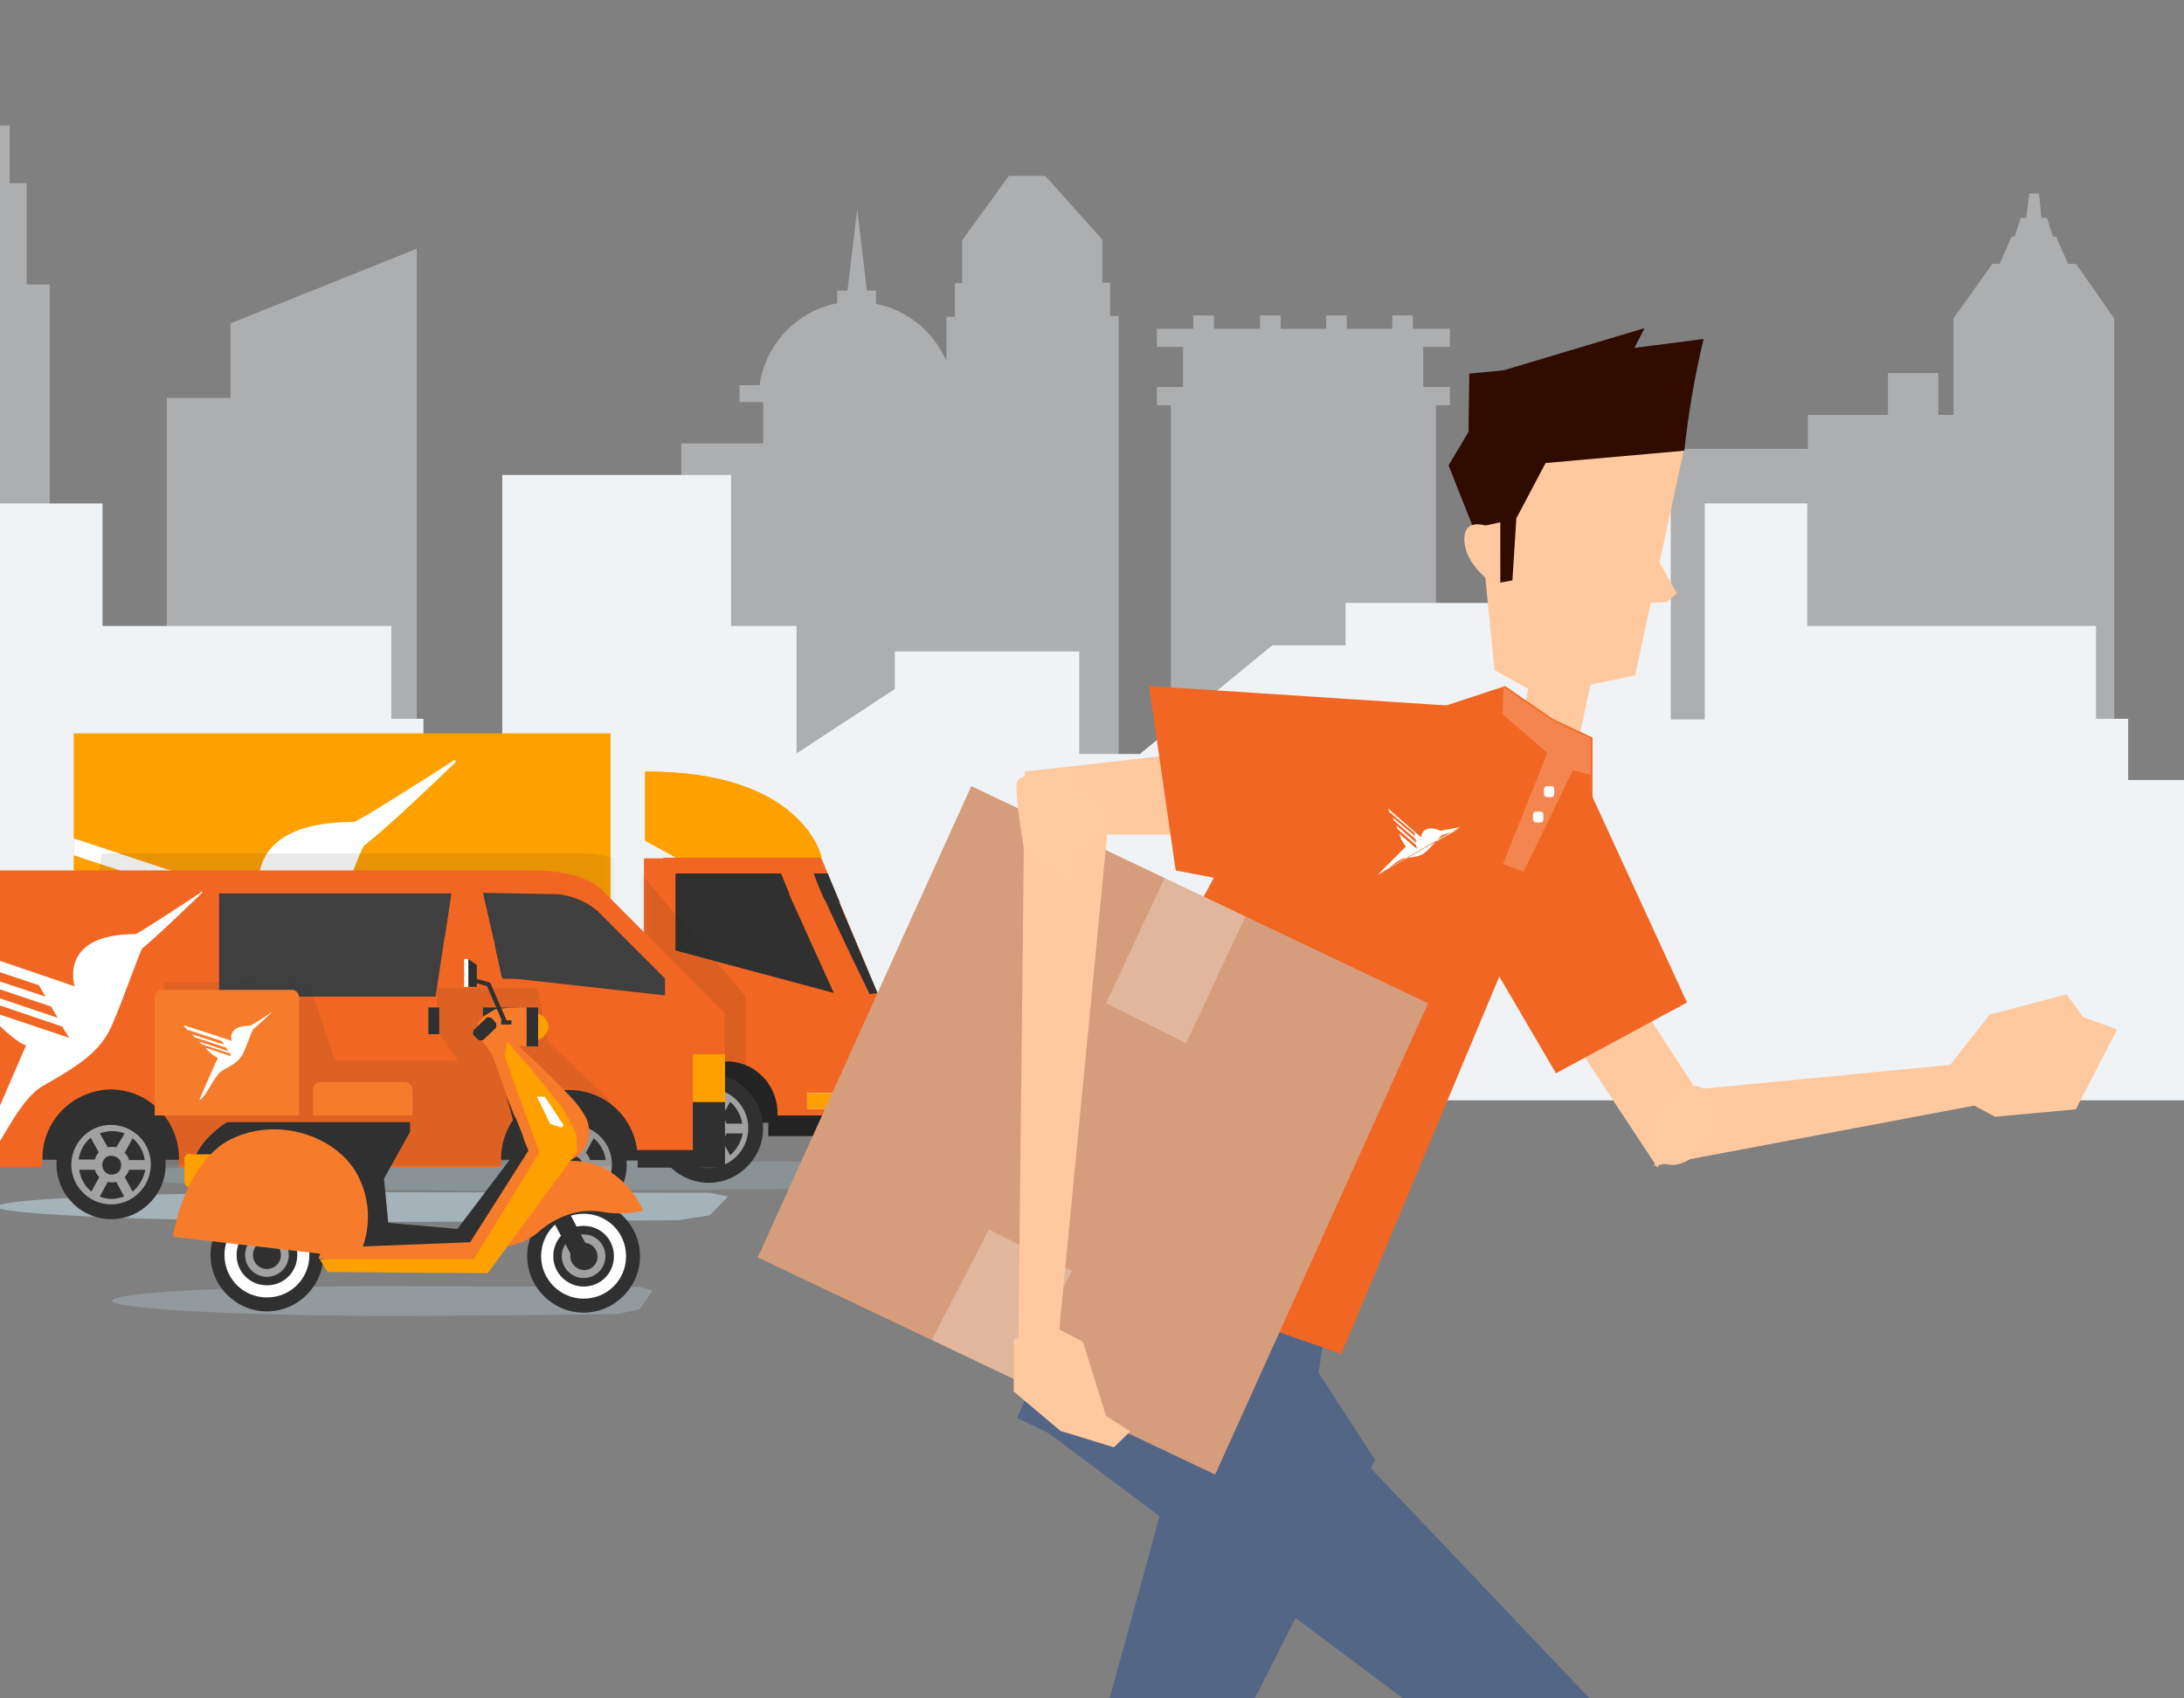 <svg xmlns="http://www.w3.org/2000/svg" viewBox="0 0 360 280" width="360" height="280" preserveAspectRatio="xMidYMid meet" style="width: 100%; height: 100%; transform: translate3d(0px, 0px, 0px);"><rect x="0" y="0" width="360" height="280" fill="#808080" stroke="none"/><defs><clipPath id="__lottie_element_598"><rect width="360" height="280" x="0" y="0"></rect></clipPath><clipPath id="__lottie_element_600"><path d="M0,0 L360,0 L360,280 L0,280z"></path></clipPath><clipPath id="__lottie_element_604"><path d="M0,0 L360,0 L360,280 L0,280z"></path></clipPath><mask id="__lottie_element_617" mask-type="luminance"><g clip-path="url(#__lottie_element_618)" transform="matrix(1,0,0,1,11.943,120)" opacity="1" style="display: block;"><g transform="matrix(1,0,0,1,64.7,58.6)" opacity="1" style="display: block;"><g opacity="1" transform="matrix(1,0,0,1,0,0)"><path fill="rgb(35,35,35)" fill-opacity="1" d=" M-46.6,3.9 C-46.6,3.9 -45.5,3.9 -45.5,3.9 C-45.5,3.9 -45.5,0.5 -45.5,0.5 C-45.5,0.5 -46.6,0.5 -46.6,0.5 C-46.6,0.5 -46.6,3.9 -46.6,3.9z M-52.6,3.9 C-52.6,3.9 -52.6,0.5 -52.6,0.5 C-52.6,0.5 -53.7,0.5 -53.7,0.5 C-53.7,0.5 -53.7,3.9 -53.7,3.9 C-53.7,3.9 -52.6,3.9 -52.6,3.9z M27.3,-7.3 C27.3,-7.3 49.6,-7.3 49.6,-7.3 C54.6,-7.3 58.2,-5.4 58.2,-0.4 C58.2,4.6 54.6,6.5 49.6,6.5 C49.6,6.5 -32,6.5 -32,6.5 C-32,6.5 -32,0.5 -32,0.5 C-32,0.5 -44.4,0.5 -44.4,0.5 C-44.4,0.5 -44.4,3.9 -44.4,3.9 C-44.4,3.9 -43.3,3.9 -43.3,3.9 C-43.3,3.9 -43.3,7.3 -43.3,7.3 C-43.3,7.3 -56.3,7.3 -56.3,7.3 C-56.3,7.3 -56.3,3.9 -56.3,3.9 C-56.3,3.9 -54.8,3.9 -54.8,3.9 C-54.8,3.9 -54.8,0.5 -54.8,0.5 C-54.8,0.5 -58.2,0.5 -58.2,0.5 C-58.2,0.5 -58.2,-2.5 -58.2,-2.5 C-58.2,-2.5 -32.1,-2.5 -32.1,-2.5 C-32.1,-2.5 -32.1,-4.7 -32.1,-4.7 C-32.1,-4.7 23.8,-4.6 23.8,-4.6 C23.8,-4.6 27.3,-7.3 27.3,-7.3z"></path></g></g><g transform="matrix(1,0,0,1,113.45,42.7)" opacity="1" style="display: block;"><g opacity="1" transform="matrix(1,0,0,1,0,0)"><path fill="rgb(241,102,34)" fill-opacity="1" d=" M9.95,-21.3 C9.95,-21.3 -16.05,-21.3 -16.05,-21.3 C-16.05,-21.3 -16.05,-21.2 -16.05,-21.2 C-16.05,-21.2 -19.25,-21.2 -19.25,-21.2 C-19.25,-21.2 -19.25,12.3 -19.25,12.3 C-19.25,12.3 -5.15,12.3 -5.15,12.3 C-5.15,12.3 -5.05,12.3 -5.05,12.3 C-0.45,12.6 3.05,16.7 2.75,21.3 C2.75,21.3 19.25,21.3 19.25,21.3 C19.25,21.3 19.25,1 19.25,1 C19.25,1 9.95,-21.3 9.95,-21.3z"></path></g></g><g transform="matrix(1,0,0,1,101.45,50.9)" opacity="1" style="display: block;"><g opacity="1" transform="matrix(1,0,0,1,0,0)"><path fill="rgb(255,255,255)" fill-opacity="1" d=" M2.05,-1.1 C2.05,-1.1 -2.05,-1.1 -2.05,-1.1 C-2.05,-1.1 -2.05,1.1 -2.05,1.1 C-2.05,1.1 2.05,1.1 2.05,1.1 C2.05,1.1 2.05,-1.1 2.05,-1.1z"></path></g></g><g transform="matrix(1,0,0,1,124.85,61.5)" opacity="1" style="display: block;"><g opacity="1" transform="matrix(1,0,0,1,0,0)"><path fill="rgb(255,255,255)" fill-opacity="1" d=" M3.75,-1.3 C3.75,-1.3 -3.75,-1.3 -3.75,-1.3 C-3.75,-1.3 -3.75,1.3 -3.75,1.3 C-3.75,1.3 3.75,1.3 3.75,1.3 C3.75,1.3 3.75,-1.3 3.75,-1.3z"></path></g></g><g transform="matrix(1,0,0,1,132.25,55.75)" opacity="1" style="display: block;"><g opacity="1" transform="matrix(1,0,0,1,0,0)"><path fill="rgb(35,35,35)" fill-opacity="1" d=" M0.75,-5.95 C0.75,-5.95 -0.75,-5.95 -0.75,-5.95 C-0.75,-5.95 -0.75,5.95 -0.75,5.95 C-0.75,5.95 0.75,5.95 0.75,5.95 C0.75,5.95 0.75,-5.95 0.75,-5.95z"></path></g></g><g transform="matrix(1,0,0,1,124.4,65.6)" opacity="1" style="display: block;"><g opacity="1" transform="matrix(1,0,0,1,0,0)"><path fill="rgb(35,35,35)" fill-opacity="1" d=" M9.7,-1.7 C9.7,-1.7 -9.7,-1.7 -9.7,-1.7 C-9.7,-1.7 -9.7,1.7 -9.7,1.7 C-9.7,1.7 9.7,1.7 9.7,1.7 C9.7,1.7 9.7,-1.7 9.7,-1.7z"></path></g></g><g transform="matrix(1,0,0,1,108.95,14.3)" opacity="1" style="display: block;"><g opacity="1" transform="matrix(1,0,0,1,0,0)"><path fill="rgb(255,175,0)" fill-opacity="1" d=" M-14.55,-7.1 C11.65,-7.2 14.55,7.1 14.55,7.1 C14.55,7.1 -9.45,7.1 -9.45,7.1 C-9.45,7.1 -14.55,4.3 -14.55,4.3 C-14.55,4.3 -14.55,-7.1 -14.55,-7.1z"></path></g></g><g transform="matrix(1,0,0,1,4.55,57.8)" opacity="1" style="display: block;"><g opacity="1" transform="matrix(1,0,0,1,0,0)"><path fill="rgb(255,175,0)" fill-opacity="1" d=" M1.65,3.9 C1.65,3.9 -4.35,3.9 -4.35,3.9 C-4.35,3.9 -4.35,-3.9 -4.35,-3.9 C-4.35,-3.9 4.35,-3.9 4.35,-3.9 C4.35,-3.9 1.65,3.9 1.65,3.9z"></path></g></g><g transform="matrix(1,0,0,1,44.45,28.7)" opacity="1" style="display: block;"><g opacity="1" transform="matrix(1,0,0,1,0,0)"><path fill="rgb(254,160,0)" fill-opacity="1" d=" M44.25,-27.8 C44.25,-27.8 -44.25,-27.8 -44.25,-27.8 C-44.25,-27.8 -44.25,27.8 -44.25,27.8 C-44.25,27.8 44.25,27.8 44.25,27.8 C44.25,27.8 44.25,-27.8 44.25,-27.8z"></path></g></g><g transform="matrix(1,0,0,1,3.15,63.45)" opacity="1" style="display: block;"><g opacity="1" transform="matrix(1,0,0,1,0,0)"><path fill="rgb(35,35,35)" fill-opacity="1" d=" M3.35,-2.45 C3.35,-2.45 -3.35,-2.45 -3.35,-2.45 C-3.35,-2.45 -3.35,2.45 -3.35,2.45 C-3.35,2.45 3.35,2.45 3.35,2.45 C3.35,2.45 3.35,-2.45 3.35,-2.45z"></path></g></g><g transform="matrix(1,0,0,1,123.35,61.5)" opacity="1" style="display: block;"><g opacity="1" transform="matrix(1,0,0,1,0,0)"><path fill="rgb(254,160,0)" fill-opacity="1" d=" M-2.25,-1.3 C-2.25,-1.3 1.05,-1.3 1.05,-1.3 C1.05,-1.3 2.25,-1.3 2.25,-1.3 C2.25,-1.3 2.25,1.3 2.25,1.3 C2.25,1.3 -2.25,1.3 -2.25,1.3 C-2.25,1.3 -2.25,-1.3 -2.25,-1.3z"></path></g></g><g clip-path="url(#__lottie_element_870)" transform="matrix(1,0,0,1,0,0)" opacity="1" style="display: block;"><g transform="matrix(1,0,0,1,128.35,36.15)" opacity="1" style="display: block;"><g opacity="1" transform="matrix(1,0,0,1,0,0)"><path fill="rgb(48,48,48)" fill-opacity="1" d=" M4.35,7.55 C4.35,7.55 3.05,7.75 3.05,7.75 C3.05,7.75 -2.15,-2.9 -4.85,-9 C-4.85,-9 -3.225,-10.35 -3.225,-10.35 C-3.225,-10.35 4.35,7.55 4.35,7.55z"></path></g></g><g transform="matrix(1,0,0,1,124.35,26.4)" opacity="1" style="display: block;"><g opacity="1" transform="matrix(1,0,0,1,0,0)"><path fill="rgb(48,48,48)" fill-opacity="1" d=" M-0.35,2 C-1.05,0.5 -1.65,-0.9 -2.15,-2.4 C-2.15,-2.4 0.15,-2.4 0.15,-2.4 C0.15,-2.4 2.15,2.4 2.15,2.4 C2.15,2.4 -0.35,2 -0.35,2z"></path></g></g><g transform="matrix(1,0,0,1,112.45,33.9)" opacity="1" style="display: block;"><g opacity="1" transform="matrix(1,0,0,1,0,0)"><path fill="rgb(48,48,48)" fill-opacity="1" d=" M13.05,9.8 C13.05,9.8 -13.05,2.8 -13.05,2.8 C-13.05,2.8 -13.05,-9.8 -13.05,-9.8 C-13.05,-9.8 4.25,-9.625 4.25,-9.625 C4.25,-9.625 13.05,9.8 13.05,9.8z"></path></g></g><g transform="matrix(1,0,0,1,108.8,25.7)" opacity="1" style="display: block;"><g opacity="1" transform="matrix(1,0,0,1,0,0)"><path fill="rgb(48,48,48)" fill-opacity="1" d=" M-9.4,-1.6 C-9.4,-1.6 -9.4,-1.7 -9.4,-1.7 C-9.4,-1.7 8,-1.7 8,-1.7 C8,-1.7 9.4,1.7 9.4,1.7 C9.4,1.7 -9.4,-1.6 -9.4,-1.6z"></path></g></g></g><g mask="url(#__lottie_element_876)" style="display: block;"><g transform="matrix(1,0,0,1,83.5,43)" opacity="1"><g opacity="1" transform="matrix(1,0,0,1,0,0)"><path fill="rgb(87,87,87)" fill-opacity="1" d=" M-28,-33 C-28,-33 -28.25,-26.75 -28.25,-26.75 C-28.25,-26.75 62,-19 62,-19 C62,-19 61.24,-21.696 61.24,-21.696 C61.24,-21.696 -28,-33 -28,-33z"></path></g></g></g><g transform="matrix(1,0,0,1,108.95,14.3)" opacity="1" style="display: block;"><g opacity="1" transform="matrix(1,0,0,1,0,0)"><path fill="rgb(254,160,0)" fill-opacity="1" d=" M-14.55,-7.1 C11.65,-7.2 14.55,7.1 14.55,7.1 C14.55,7.1 -9.45,7.1 -9.45,7.1 C-9.45,7.1 -14.55,4.3 -14.55,4.3 C-14.55,4.3 -14.55,-7.1 -14.55,-7.1z"></path></g></g><g transform="matrix(1,0,0,1,4.55,57.8)" opacity="1" style="display: block;"><g opacity="1" transform="matrix(1,0,0,1,0,0)"><path fill="rgb(255,175,0)" fill-opacity="1" d=" M1.65,3.9 C1.65,3.9 -4.35,3.9 -4.35,3.9 C-4.35,3.9 -4.35,-3.9 -4.35,-3.9 C-4.35,-3.9 4.35,-3.9 4.35,-3.9 C4.35,-3.9 1.65,3.9 1.65,3.9z"></path></g></g><g transform="matrix(1,0,0,1,31.687,31.063)" opacity="1" style="display: block;"><g opacity="1" transform="matrix(1,0,0,1,0,0)"><path fill="rgb(255,255,255)" fill-opacity="1" d=" M8.713,7.137 C6.113,13.037 2.012,16.438 -8.688,22.238 C-10.188,23.038 -11.488,24.138 -12.488,25.738 C-12.488,25.738 -18.688,25.738 -18.688,25.738 C-18.688,25.738 -12.788,12.438 -12.788,12.438 C-14.388,12.238 -18.688,8.437 -23.488,3.637 C-23.488,3.637 -23.488,3.538 -23.488,3.538 C-23.488,3.438 -23.487,3.438 -23.387,3.438 C-23.387,3.438 -1.788,10.538 -1.788,10.538 C-1.788,10.538 -1.788,10.438 -1.788,10.438 C-1.788,10.438 -3.288,7.938 -3.288,7.938 C-3.388,7.738 -3.588,7.638 -3.788,7.538 C-3.788,7.538 -26.887,-0.062 -26.887,-0.062 C-26.987,-0.062 -27.088,-0.162 -27.188,-0.262 C-27.988,-1.062 -28.688,-1.863 -29.488,-2.663 C-29.488,-2.763 -29.387,-2.762 -29.387,-2.762 C-29.387,-2.762 -4.887,5.238 -4.887,5.238 C-4.887,5.238 -6.387,2.637 -6.387,2.637 C-6.487,2.437 -6.588,2.337 -6.788,2.337 C-6.788,2.337 -31.488,-5.762 -31.488,-5.762 C-31.488,-5.762 -31.488,-7.663 -31.488,-7.663 C-31.488,-7.663 -7.988,0.038 -7.988,0.038 C-7.988,0.038 -7.988,-0.062 -7.988,-0.062 C-7.988,-0.062 -9.488,-2.663 -9.488,-2.663 C-9.588,-2.763 -9.687,-2.862 -9.887,-2.962 C-9.887,-2.962 -31.488,-10.062 -31.488,-10.062 C-31.488,-10.062 -31.488,-12.863 -31.488,-12.863 C-19.888,-8.963 -2.487,-3.263 -0.587,-2.663 C-0.587,-2.663 -4.887,-15.562 14.713,-15.562 C15.313,-15.562 26.613,-22.763 31.113,-25.663 C31.213,-25.763 31.313,-25.763 31.413,-25.663 C31.513,-25.563 31.513,-25.463 31.413,-25.363 C28.213,-22.263 20.613,-14.963 16.413,-11.663 C15.813,-11.263 11.813,0.237 8.713,7.137z"></path></g></g></g></mask><clipPath id="__lottie_element_618"><path d="M0,0 L135,0 L135,68 L0,68z"></path></clipPath><clipPath id="__lottie_element_624"><path d="M0,0 L135,0 L135,68 L0,68z"></path></clipPath><clipPath id="__lottie_element_631"><path d="M0,0 L19,0 L19,20 L0,20z"></path></clipPath><clipPath id="__lottie_element_635"><path d="M0,0 L20,0 L20,18 L0,18z"></path></clipPath><clipPath id="__lottie_element_640"><path d="M0,0 L129,0 L129,50 L0,50z"></path></clipPath><clipPath id="__lottie_element_646"><path d="M0,0 L20,0 L20,18 L0,18z"></path></clipPath><clipPath id="__lottie_element_650"><path d="M0,0 L20,0 L20,18 L0,18z"></path></clipPath><clipPath id="__lottie_element_661"><path d="M0,0 L81,0 L81,52 L0,52z"></path></clipPath><path d="" fill-opacity="1"></path><clipPath id="__lottie_element_664"><path d="M0,0 L20,0 L20,20 L0,20z"></path></clipPath><clipPath id="__lottie_element_671"><path d="M0,0 L20,0 L20,20 L0,20z"></path></clipPath><clipPath id="__lottie_element_694"><path d="M0,0 L96,0 L96,111 L0,111z"></path></clipPath><clipPath id="__lottie_element_725"><path d="M0,0 L112,0 L112,115 L0,115z"></path></clipPath><clipPath id="__lottie_element_729"><path d="M0,0 L41,0 L41,63 L0,63z"></path></clipPath><clipPath id="__lottie_element_793"><path d="M0,0 L135,0 L135,68 L0,68z"></path></clipPath><mask id="__lottie_element_799" mask-type="alpha"><g clip-path="url(#__lottie_element_800)" transform="matrix(1,0,0,1,0,0)" opacity="1" style="display: block;"><g transform="matrix(1,0,0,1,128.35,36.15)" opacity="1" style="display: block;"><g opacity="1" transform="matrix(1,0,0,1,0,0)"><path fill="rgb(48,48,48)" fill-opacity="1" d=" M4.35,7.55 C4.35,7.55 3.05,7.75 3.05,7.75 C3.05,7.75 -2.15,-2.9 -4.85,-9 C-4.85,-9 -3.225,-10.35 -3.225,-10.35 C-3.225,-10.35 4.35,7.55 4.35,7.55z"></path></g></g><g transform="matrix(1,0,0,1,124.35,26.4)" opacity="1" style="display: block;"><g opacity="1" transform="matrix(1,0,0,1,0,0)"><path fill="rgb(48,48,48)" fill-opacity="1" d=" M-0.35,2 C-1.05,0.5 -1.65,-0.9 -2.15,-2.4 C-2.15,-2.4 0.15,-2.4 0.15,-2.4 C0.15,-2.4 2.15,2.4 2.15,2.4 C2.15,2.4 -0.35,2 -0.35,2z"></path></g></g><g transform="matrix(1,0,0,1,112.45,33.9)" opacity="1" style="display: block;"><g opacity="1" transform="matrix(1,0,0,1,0,0)"><path fill="rgb(48,48,48)" fill-opacity="1" d=" M13.05,9.8 C13.05,9.8 -13.05,2.8 -13.05,2.8 C-13.05,2.8 -13.05,-9.8 -13.05,-9.8 C-13.05,-9.8 4.25,-9.625 4.25,-9.625 C4.25,-9.625 13.05,9.8 13.05,9.8z"></path></g></g><g transform="matrix(1,0,0,1,108.8,25.7)" opacity="1" style="display: block;"><g opacity="1" transform="matrix(1,0,0,1,0,0)"><path fill="rgb(48,48,48)" fill-opacity="1" d=" M-9.4,-1.6 C-9.4,-1.6 -9.4,-1.7 -9.4,-1.7 C-9.4,-1.7 8,-1.7 8,-1.7 C8,-1.7 9.4,1.7 9.4,1.7 C9.4,1.7 -9.4,-1.6 -9.4,-1.6z"></path></g></g></g></mask><clipPath id="__lottie_element_800"><path d="M0,0 L135,0 L135,68 L0,68z"></path></clipPath><clipPath id="__lottie_element_870"><path d="M0,0 L135,0 L135,68 L0,68z"></path></clipPath><mask id="__lottie_element_876" mask-type="alpha"><g clip-path="url(#__lottie_element_877)" transform="matrix(1,0,0,1,0,0)" opacity="1" style="display: block;"><g transform="matrix(1,0,0,1,128.35,36.15)" opacity="1" style="display: block;"><g opacity="1" transform="matrix(1,0,0,1,0,0)"><path fill="rgb(48,48,48)" fill-opacity="1" d=" M4.35,7.55 C4.35,7.55 3.05,7.75 3.05,7.75 C3.05,7.75 -2.15,-2.9 -4.85,-9 C-4.85,-9 -3.225,-10.35 -3.225,-10.35 C-3.225,-10.35 4.35,7.55 4.35,7.55z"></path></g></g><g transform="matrix(1,0,0,1,124.35,26.4)" opacity="1" style="display: block;"><g opacity="1" transform="matrix(1,0,0,1,0,0)"><path fill="rgb(48,48,48)" fill-opacity="1" d=" M-0.35,2 C-1.05,0.5 -1.65,-0.9 -2.15,-2.4 C-2.15,-2.4 0.15,-2.4 0.15,-2.4 C0.15,-2.4 2.15,2.4 2.15,2.4 C2.15,2.4 -0.35,2 -0.35,2z"></path></g></g><g transform="matrix(1,0,0,1,112.45,33.9)" opacity="1" style="display: block;"><g opacity="1" transform="matrix(1,0,0,1,0,0)"><path fill="rgb(48,48,48)" fill-opacity="1" d=" M13.05,9.8 C13.05,9.8 -13.05,2.8 -13.05,2.8 C-13.05,2.8 -13.05,-9.8 -13.05,-9.8 C-13.05,-9.8 4.25,-9.625 4.25,-9.625 C4.25,-9.625 13.05,9.8 13.05,9.8z"></path></g></g><g transform="matrix(1,0,0,1,108.8,25.7)" opacity="1" style="display: block;"><g opacity="1" transform="matrix(1,0,0,1,0,0)"><path fill="rgb(48,48,48)" fill-opacity="1" d=" M-9.4,-1.6 C-9.4,-1.6 -9.4,-1.7 -9.4,-1.7 C-9.4,-1.7 8,-1.7 8,-1.7 C8,-1.7 9.4,1.7 9.4,1.7 C9.4,1.7 -9.4,-1.6 -9.4,-1.6z"></path></g></g></g></mask><clipPath id="__lottie_element_877"><path d="M0,0 L135,0 L135,68 L0,68z"></path></clipPath><clipPath id="__lottie_element_947"><path d="M0,0 L129,0 L129,50 L0,50z"></path></clipPath><clipPath id="__lottie_element_954"><path d="M0,0 L129,0 L129,50 L0,50z"></path></clipPath><mask id="__lottie_element_960" mask-type="alpha"><g clip-path="url(#__lottie_element_961)" transform="matrix(1,0,0,1,0,0)" opacity="1" style="display: block;"><g transform="matrix(1,0,0,1,104.3,17.05)" opacity="1" style="display: block;"><g opacity="1" transform="matrix(1,0,0,1,0,0)"><path fill="rgb(63,63,63)" fill-opacity="1" d=" M14,4.05 C14,4.05 -12.9,1.05 -12.9,1.05 C-12.9,1.05 -14,-4.05 -14,-4.05 C-14,-4.05 13.7,0.95 13.7,0.95 C13.7,0.95 14,1.25 14,1.25 C14,1.25 14,4.05 14,4.05z"></path></g></g><g transform="matrix(1,0,0,1,103.15,11.1)" opacity="1" style="display: block;"><g opacity="1" transform="matrix(1,0,0,1,0,0)"><path fill="rgb(87,87,87)" fill-opacity="1" d=" M-14.85,-6.9 C-14.85,-6.9 -3.35,-6.7 -3.35,-6.7 C-0.75,-6.7 1.85,-5.7 3.95,-4 C3.95,-4 14.85,6.9 14.85,6.9 C14.85,6.9 -12.85,1.9 -12.85,1.9 C-12.85,1.9 -14.85,-6.9 -14.85,-6.9z"></path></g></g><g transform="matrix(1,0,0,1,63.95,7.9)" opacity="1" style="display: block;"><g opacity="1" transform="matrix(1,0,0,1,0,0)"><path fill="rgb(87,87,87)" fill-opacity="1" d=" M-19.15,-3.1 C-19.15,-3.1 -19.15,-3.6 -19.15,-3.6 C-19.15,-3.6 19.15,-3.6 19.15,-3.6 C19.15,-3.6 18.05,3.6 18.05,3.6 C18.05,3.6 -19.15,-3.1 -19.15,-3.1z"></path></g></g><g transform="matrix(1,0,0,1,63.4,13.05)" opacity="1" style="display: block;"><g opacity="1" transform="matrix(1,0,0,1,0,0)"><path fill="rgb(63,63,63)" fill-opacity="1" d=" M17.1,8.25 C17.1,8.25 -18.6,8.25 -18.6,8.25 C-18.6,8.25 -18.6,-8.25 -18.6,-8.25 C-18.6,-8.25 18.6,-1.55 18.6,-1.55 C18.6,-1.55 17.1,8.25 17.1,8.25z"></path></g></g></g></mask><clipPath id="__lottie_element_961"><path d="M0,0 L129,0 L129,50 L0,50z"></path></clipPath></defs><g clip-path="url(#__lottie_element_598)"><g clip-path="url(#__lottie_element_600)" transform="matrix(1,0,0,1,0,0)" opacity="1" style="display: block;"><g clip-path="url(#__lottie_element_604)" transform="matrix(1,0,0,1,0,-22)" opacity="1" style="display: block;"><g transform="matrix(1,0,0,1,-2.35,111.95)" opacity="0.4" style="display: block;"><g opacity="1" transform="matrix(1,0,0,1,0,0)"><path fill="rgb(239,242,244)" fill-opacity="1" d=" M3.95,-59.75 C3.95,-59.75 6.75,-59.75 6.75,-59.75 C6.75,-59.75 6.75,-43.05 6.75,-43.05 C6.75,-43.05 10.55,-43.05 10.55,-43.05 C10.55,-43.05 10.55,69.25 10.55,69.25 C10.55,69.25 -10.55,69.25 -10.55,69.25 C-10.55,69.25 -10.55,-43.05 -10.55,-43.05 C-10.55,-43.05 -2.85,-43.05 -2.85,-43.05 C-2.85,-43.05 -2.85,-59.75 -2.85,-59.75 C-2.85,-59.75 1.95,-59.75 1.95,-59.75 C1.95,-59.75 1.95,-69.25 1.95,-69.25 C1.95,-69.25 3.95,-69.25 3.95,-69.25 C3.95,-69.25 3.95,-59.75 3.95,-59.75z"></path></g></g><g transform="matrix(1,0,0,1,214.85,127.6)" opacity="0.4" style="display: block;"><g opacity="1" transform="matrix(1,0,0,1,0,0)"><path fill="rgb(239,242,244)" fill-opacity="1" d=" M14.65,-53.6 C14.65,-53.6 18.05,-53.6 18.05,-53.6 C18.05,-53.6 18.05,-51.4 18.05,-51.4 C18.05,-51.4 24.15,-51.4 24.15,-51.4 C24.15,-51.4 24.15,-48.4 24.15,-48.4 C24.15,-48.4 19.75,-48.4 19.75,-48.4 C19.75,-48.4 19.75,-41.8 19.75,-41.8 C19.75,-41.8 24.15,-41.8 24.15,-41.8 C24.15,-41.8 24.15,-38.8 24.15,-38.8 C24.15,-38.8 21.85,-38.8 21.85,-38.8 C21.85,-38.8 21.85,53.6 21.85,53.6 C21.85,53.6 -21.85,53.6 -21.85,53.6 C-21.85,53.6 -21.85,-38.8 -21.85,-38.8 C-21.85,-38.8 -24.15,-38.8 -24.15,-38.8 C-24.15,-38.8 -24.15,-41.8 -24.15,-41.8 C-24.15,-41.8 -19.85,-41.8 -19.85,-41.8 C-19.85,-41.8 -19.85,-48.4 -19.85,-48.4 C-19.85,-48.4 -24.15,-48.4 -24.15,-48.4 C-24.15,-48.4 -24.15,-51.4 -24.15,-51.4 C-24.15,-51.4 -18.15,-51.4 -18.15,-51.4 C-18.15,-51.4 -18.15,-53.6 -18.15,-53.6 C-18.15,-53.6 -14.75,-53.6 -14.75,-53.6 C-14.75,-53.6 -14.75,-51.4 -14.75,-51.4 C-14.75,-51.4 -7.15,-51.4 -7.15,-51.4 C-7.15,-51.4 -7.15,-53.6 -7.15,-53.6 C-7.15,-53.6 -3.75,-53.6 -3.75,-53.6 C-3.75,-53.6 -3.75,-51.4 -3.75,-51.4 C-3.75,-51.4 3.75,-51.4 3.75,-51.4 C3.75,-51.4 3.75,-53.6 3.75,-53.6 C3.75,-53.6 7.15,-53.6 7.15,-53.6 C7.15,-53.6 7.15,-51.4 7.15,-51.4 C7.15,-51.4 14.65,-51.4 14.65,-51.4 C14.65,-51.4 14.65,-53.6 14.65,-53.6z"></path></g></g><g transform="matrix(1,0,0,1,148.35,114.6)" opacity="0.4" style="display: block;"><g opacity="1" transform="matrix(1,0,0,1,0,0)"><path fill="rgb(239,242,244)" fill-opacity="1" d=" M33.35,-46 C33.35,-46 34.55,-46 34.55,-46 C34.55,-46 34.65,-46 34.65,-46 C34.65,-46 34.65,-40.5 34.65,-40.5 C34.65,-40.5 36.05,-40.5 36.05,-40.5 C36.05,-40.5 36.05,63.6 36.05,63.6 C36.05,63.6 -22.55,63.6 -22.55,63.6 C-22.55,63.6 -22.55,58.8 -22.55,58.8 C-22.55,58.8 -36.05,58.8 -36.05,58.8 C-36.05,58.8 -36.05,-19.5 -36.05,-19.5 C-36.05,-19.5 -22.55,-19.5 -22.55,-19.5 C-22.55,-19.5 -22.55,-26.3 -22.55,-26.3 C-22.55,-26.3 -26.45,-26.3 -26.45,-26.3 C-26.45,-26.3 -26.45,-29.1 -26.45,-29.1 C-26.45,-29.1 -23.15,-29.1 -23.15,-29.1 C-22.15,-35.9 -17.05,-41.3 -10.35,-42.6 C-10.35,-42.6 -10.35,-44.7 -10.35,-44.7 C-10.35,-44.7 -8.65,-44.7 -8.65,-44.7 C-8.65,-44.7 -7.05,-58.1 -7.05,-58.1 C-7.05,-58.1 -5.45,-44.7 -5.45,-44.7 C-5.45,-44.7 -3.95,-44.7 -3.95,-44.7 C-3.95,-44.7 -3.95,-42.5 -3.95,-42.5 C1.25,-41.5 5.55,-37.9 7.65,-33.1 C7.65,-33.1 7.65,-40.4 7.65,-40.4 C7.65,-40.4 9.05,-40.4 9.05,-40.4 C9.05,-40.4 9.05,-45.9 9.05,-45.9 C9.05,-45.9 10.25,-45.9 10.25,-45.9 C10.25,-45.9 10.25,-53 10.25,-53 C10.25,-53 17.95,-63.6 17.95,-63.6 C17.95,-63.6 23.95,-63.6 23.95,-63.6 C23.95,-63.6 33.35,-53.1 33.35,-53.1 C33.35,-53.1 33.35,-46 33.35,-46z"></path></g></g><g transform="matrix(1,0,0,1,310.9,117.55)" opacity="0.4" style="display: block;"><g opacity="1" transform="matrix(1,0,0,1,0,0)"><path fill="rgb(239,242,244)" fill-opacity="1" d=" M31.3,-52.05 C31.3,-52.05 37.6,-43.05 37.6,-43.05 C37.6,-43.05 37.6,63.65 37.6,63.65 C37.6,63.65 13.6,63.65 13.6,63.65 C13.6,63.65 -37.6,63.65 -37.6,63.65 C-37.6,63.65 -37.6,-21.55 -37.6,-21.55 C-37.6,-21.55 -12.9,-21.55 -12.9,-21.55 C-12.9,-21.55 -12.9,-27.15 -12.9,-27.15 C-12.9,-27.15 0.3,-27.15 0.3,-27.15 C0.3,-27.15 0.3,-34.05 0.3,-34.05 C0.3,-34.05 8.6,-34.05 8.6,-34.05 C8.6,-34.05 8.6,-27.15 8.6,-27.15 C8.6,-27.15 11.1,-27.15 11.1,-27.15 C11.1,-27.15 11.1,-43.05 11.1,-43.05 C11.1,-43.05 17.5,-52.05 17.5,-52.05 C17.5,-52.05 18.7,-52.05 18.7,-52.05 C18.7,-52.05 20.7,-56.55 20.7,-56.55 C20.7,-56.55 21.2,-56.55 21.2,-56.55 C21.2,-56.55 22.2,-59.65 22.2,-59.65 C22.2,-59.65 23.1,-59.65 23.1,-59.65 C23.1,-59.65 23.6,-63.65 23.6,-63.65 C23.6,-63.65 25.2,-63.65 25.2,-63.65 C25.2,-63.65 25.6,-59.65 25.6,-59.65 C25.6,-59.65 26.5,-59.65 26.5,-59.65 C26.5,-59.65 27.5,-56.55 27.5,-56.55 C27.5,-56.55 28,-56.55 28,-56.55 C28,-56.55 30,-52.05 30,-52.05 C30,-52.05 31.3,-52.05 31.3,-52.05z"></path></g></g><g transform="matrix(1,0,0,1,48.1,122.1)" opacity="0.4" style="display: block;"><g opacity="1" transform="matrix(1,0,0,1,0,0)"><path fill="rgb(239,242,244)" fill-opacity="1" d=" M-20.6,-34.5 C-20.6,-34.5 -10.1,-34.5 -10.1,-34.5 C-10.1,-34.5 -10.1,-46.8 -10.1,-46.8 C-10.1,-46.8 20.6,-59.1 20.6,-59.1 C20.6,-59.1 20.6,59.1 20.6,59.1 C20.6,59.1 -10.1,59.1 -10.1,59.1 C-10.1,59.1 -20.6,59.1 -20.6,59.1 C-20.6,59.1 -20.6,-34.5 -20.6,-34.5z"></path></g></g></g><g transform="matrix(1,0,0,1,702.9,124.7)" opacity="1" style="display: block;"><g opacity="1" transform="matrix(1,0,0,1,0,0)"><path fill="rgb(240,243,245)" fill-opacity="1" d=" M140.9,-6.1 C140.9,-6.1 140.9,56.7 140.9,56.7 C140.9,56.7 -140.9,56.7 -140.9,56.7 C-140.9,56.7 -140.9,-41.7 -140.9,-41.7 C-140.9,-41.7 -124,-41.7 -124,-41.7 C-124,-41.7 -124,-21.5 -124,-21.5 C-124,-21.5 -76.4,-21.5 -76.4,-21.5 C-76.4,-21.5 -76.4,-6.2 -76.4,-6.2 C-76.4,-6.2 -71.1,-6.2 -71.1,-6.2 C-71.1,-6.2 -71.1,3.9 -71.1,3.9 C-71.1,3.9 -58.1,3.9 -58.1,3.9 C-58.1,3.9 -58.1,-46.4 -58.1,-46.4 C-58.1,-46.4 -20.4,-46.4 -20.4,-46.4 C-20.4,-46.4 -20.4,-21.5 -20.4,-21.5 C-20.4,-21.5 -9.6,-21.5 -9.6,-21.5 C-9.6,-21.5 -9.6,-0.5 -9.6,-0.5 C-9.6,-0.5 6.6,-11.1 6.6,-11.1 C6.6,-11.1 6.6,-17.3 6.6,-17.3 C6.6,-17.3 37,-17.3 37,-17.3 C37,-17.3 37,-11.1 37,-11.1 C37,-11.1 37,-0.4 37,-0.4 C37,-0.4 47,-0.4 47,-0.4 C47,-0.4 68.8,-18.3 68.8,-18.3 C68.8,-18.3 80.9,-18.3 80.9,-18.3 C80.9,-18.3 80.9,-25.3 80.9,-25.3 C80.9,-25.3 112.8,-25.3 112.8,-25.3 C112.8,-25.3 112.8,-56.7 112.8,-56.7 C112.8,-56.7 134.5,-56.7 134.5,-56.7 C134.5,-56.7 134.5,-6.1 134.5,-6.1 C134.5,-6.1 140.9,-6.1 140.9,-6.1z"></path></g></g><g transform="matrix(1,0,0,1,421.9,124.7)" opacity="1" style="display: block;"><g opacity="1" transform="matrix(1,0,0,1,0,0)"><path fill="rgb(240,243,245)" fill-opacity="1" d=" M140.9,-6.1 C140.9,-6.1 140.9,56.7 140.9,56.7 C140.9,56.7 -140.9,56.7 -140.9,56.7 C-140.9,56.7 -140.9,-41.7 -140.9,-41.7 C-140.9,-41.7 -124,-41.7 -124,-41.7 C-124,-41.7 -124,-21.5 -124,-21.5 C-124,-21.5 -76.4,-21.5 -76.4,-21.5 C-76.4,-21.5 -76.4,-6.2 -76.4,-6.2 C-76.4,-6.2 -71.1,-6.2 -71.1,-6.2 C-71.1,-6.2 -71.1,3.9 -71.1,3.9 C-71.1,3.9 -58.1,3.9 -58.1,3.9 C-58.1,3.9 -58.1,-46.4 -58.1,-46.4 C-58.1,-46.4 -20.4,-46.4 -20.4,-46.4 C-20.4,-46.4 -20.4,-21.5 -20.4,-21.5 C-20.4,-21.5 -9.6,-21.5 -9.6,-21.5 C-9.6,-21.5 -9.6,-0.5 -9.6,-0.5 C-9.6,-0.5 6.6,-11.1 6.6,-11.1 C6.6,-11.1 6.6,-17.3 6.6,-17.3 C6.6,-17.3 37,-17.3 37,-17.3 C37,-17.3 37,-11.1 37,-11.1 C37,-11.1 37,-0.4 37,-0.4 C37,-0.4 47,-0.4 47,-0.4 C47,-0.4 68.8,-18.3 68.8,-18.3 C68.8,-18.3 80.9,-18.3 80.9,-18.3 C80.9,-18.3 80.9,-25.3 80.9,-25.3 C80.9,-25.3 112.8,-25.3 112.8,-25.3 C112.8,-25.3 112.8,-56.7 112.8,-56.7 C112.8,-56.7 134.5,-56.7 134.5,-56.7 C134.5,-56.7 134.5,-6.1 134.5,-6.1 C134.5,-6.1 140.9,-6.1 140.9,-6.1z"></path></g></g><g transform="matrix(1,0,0,1,140.9,124.7)" opacity="1" style="display: block;"><g opacity="1" transform="matrix(1,0,0,1,0,0)"><path fill="rgb(240,243,245)" fill-opacity="1" d=" M140.9,-6.1 C140.9,-6.1 140.9,56.7 140.9,56.7 C140.9,56.7 -140.9,56.7 -140.9,56.7 C-140.9,56.7 -140.9,-41.7 -140.9,-41.7 C-140.9,-41.7 -124,-41.7 -124,-41.7 C-124,-41.7 -124,-21.5 -124,-21.5 C-124,-21.5 -76.4,-21.5 -76.4,-21.5 C-76.4,-21.5 -76.4,-6.2 -76.4,-6.2 C-76.4,-6.2 -71.1,-6.2 -71.1,-6.2 C-71.1,-6.2 -71.1,3.9 -71.1,3.9 C-71.1,3.9 -58.1,3.9 -58.1,3.9 C-58.1,3.9 -58.1,-46.4 -58.1,-46.4 C-58.1,-46.4 -20.4,-46.4 -20.4,-46.4 C-20.4,-46.4 -20.4,-21.5 -20.4,-21.5 C-20.4,-21.5 -9.6,-21.5 -9.6,-21.5 C-9.6,-21.5 -9.6,-0.5 -9.6,-0.5 C-9.6,-0.5 6.6,-11.1 6.6,-11.1 C6.6,-11.1 6.6,-17.3 6.6,-17.3 C6.6,-17.3 37,-17.3 37,-17.3 C37,-17.3 37,-11.1 37,-11.1 C37,-11.1 37,-0.4 37,-0.4 C37,-0.4 47,-0.4 47,-0.4 C47,-0.4 68.8,-18.3 68.8,-18.3 C68.8,-18.3 80.9,-18.3 80.9,-18.3 C80.9,-18.3 80.9,-25.3 80.9,-25.3 C80.9,-25.3 112.8,-25.3 112.8,-25.3 C112.8,-25.3 112.8,-56.7 112.8,-56.7 C112.8,-56.7 134.5,-56.7 134.5,-56.7 C134.5,-56.7 134.5,-6.1 134.5,-6.1 C134.5,-6.1 140.9,-6.1 140.9,-6.1z"></path></g></g><g transform="matrix(1,0,0,1,80.544,193.85)" opacity="0.5" style="display: block;"><g opacity="1" transform="matrix(1,0,0,1,0,0)"><path fill="rgb(146,163,170)" fill-opacity="1" d=" M-0.7,-2.45 C-33.6,-2.45 -60.2,-1.45 -60.2,-0.05 C-60.2,1.25 -33.6,2.35 -0.8,2.45 C22.4,2.45 52.2,2.15 52.2,2.15 C52.2,2.15 57.2,1.35 57.2,1.35 C57.2,1.35 60.2,-1.75 60.2,-1.75 C60.2,-1.75 57.3,-2.35 57.3,-2.35 C57.3,-2.35 17.8,-2.45 -0.7,-2.45z"></path></g></g><g clip-path="url(#__lottie_element_624)" transform="matrix(1,0,0,1,11.943,120)" opacity="1" style="display: block;"><g transform="matrix(1,0,0,1,64.7,58.6)" opacity="1" style="display: block;"><g opacity="1" transform="matrix(1,0,0,1,0,0)"><path fill="rgb(35,35,35)" fill-opacity="1" d=" M-46.6,3.9 C-46.6,3.9 -45.5,3.9 -45.5,3.9 C-45.5,3.9 -45.5,0.5 -45.5,0.5 C-45.5,0.5 -46.6,0.5 -46.6,0.5 C-46.6,0.5 -46.6,3.9 -46.6,3.9z M-52.6,3.9 C-52.6,3.9 -52.6,0.5 -52.6,0.5 C-52.6,0.5 -53.7,0.5 -53.7,0.5 C-53.7,0.5 -53.7,3.9 -53.7,3.9 C-53.7,3.9 -52.6,3.9 -52.6,3.9z M27.3,-7.3 C27.3,-7.3 49.6,-7.3 49.6,-7.3 C54.6,-7.3 58.2,-5.4 58.2,-0.4 C58.2,4.6 54.6,6.5 49.6,6.5 C49.6,6.5 -32,6.5 -32,6.5 C-32,6.5 -32,0.5 -32,0.5 C-32,0.5 -44.4,0.5 -44.4,0.5 C-44.4,0.5 -44.4,3.9 -44.4,3.9 C-44.4,3.9 -43.3,3.9 -43.3,3.9 C-43.3,3.9 -43.3,7.3 -43.3,7.3 C-43.3,7.3 -56.3,7.3 -56.3,7.3 C-56.3,7.3 -56.3,3.9 -56.3,3.9 C-56.3,3.9 -54.8,3.9 -54.8,3.9 C-54.8,3.9 -54.8,0.5 -54.8,0.5 C-54.8,0.5 -58.2,0.5 -58.2,0.5 C-58.2,0.5 -58.2,-2.5 -58.2,-2.5 C-58.2,-2.5 -32.1,-2.5 -32.1,-2.5 C-32.1,-2.5 -32.1,-4.7 -32.1,-4.7 C-32.1,-4.7 23.8,-4.6 23.8,-4.6 C23.8,-4.6 27.3,-7.3 27.3,-7.3z"></path></g></g><g transform="matrix(1,0,0,1,113.45,42.7)" opacity="1" style="display: block;"><g opacity="1" transform="matrix(1,0,0,1,0,0)"><path fill="rgb(241,102,34)" fill-opacity="1" d=" M9.95,-21.3 C9.95,-21.3 -16.05,-21.3 -16.05,-21.3 C-16.05,-21.3 -16.05,-21.2 -16.05,-21.2 C-16.05,-21.2 -19.25,-21.2 -19.25,-21.2 C-19.25,-21.2 -19.25,12.3 -19.25,12.3 C-19.25,12.3 -5.15,12.3 -5.15,12.3 C-5.15,12.3 -5.05,12.3 -5.05,12.3 C-0.45,12.6 3.05,16.7 2.75,21.3 C2.75,21.3 19.25,21.3 19.25,21.3 C19.25,21.3 19.25,1 19.25,1 C19.25,1 9.95,-21.3 9.95,-21.3z"></path></g></g><g transform="matrix(1,0,0,1,101.45,50.9)" opacity="1" style="display: block;"><g opacity="1" transform="matrix(1,0,0,1,0,0)"><path fill="rgb(255,255,255)" fill-opacity="1" d=" M2.05,-1.1 C2.05,-1.1 -2.05,-1.1 -2.05,-1.1 C-2.05,-1.1 -2.05,1.1 -2.05,1.1 C-2.05,1.1 2.05,1.1 2.05,1.1 C2.05,1.1 2.05,-1.1 2.05,-1.1z"></path></g></g><g transform="matrix(1,0,0,1,124.85,61.5)" opacity="1" style="display: block;"><g opacity="1" transform="matrix(1,0,0,1,0,0)"><path fill="rgb(255,255,255)" fill-opacity="1" d=" M3.75,-1.3 C3.75,-1.3 -3.75,-1.3 -3.75,-1.3 C-3.75,-1.3 -3.75,1.3 -3.75,1.3 C-3.75,1.3 3.75,1.3 3.75,1.3 C3.75,1.3 3.75,-1.3 3.75,-1.3z"></path></g></g><g transform="matrix(1,0,0,1,132.25,55.75)" opacity="1" style="display: block;"><g opacity="1" transform="matrix(1,0,0,1,0,0)"><path fill="rgb(35,35,35)" fill-opacity="1" d=" M0.75,-5.95 C0.75,-5.95 -0.75,-5.95 -0.75,-5.95 C-0.75,-5.95 -0.75,5.95 -0.75,5.95 C-0.75,5.95 0.75,5.95 0.75,5.95 C0.75,5.95 0.75,-5.95 0.75,-5.95z"></path></g></g><g transform="matrix(1,0,0,1,124.4,65.6)" opacity="1" style="display: block;"><g opacity="1" transform="matrix(1,0,0,1,0,0)"><path fill="rgb(35,35,35)" fill-opacity="1" d=" M9.7,-1.7 C9.7,-1.7 -9.7,-1.7 -9.7,-1.7 C-9.7,-1.7 -9.7,1.7 -9.7,1.7 C-9.7,1.7 9.7,1.7 9.7,1.7 C9.7,1.7 9.7,-1.7 9.7,-1.7z"></path></g></g><g transform="matrix(1,0,0,1,108.95,14.3)" opacity="1" style="display: block;"><g opacity="1" transform="matrix(1,0,0,1,0,0)"><path fill="rgb(255,175,0)" fill-opacity="1" d=" M-14.55,-7.1 C11.65,-7.2 14.55,7.1 14.55,7.1 C14.55,7.1 -9.45,7.1 -9.45,7.1 C-9.45,7.1 -14.55,4.3 -14.55,4.3 C-14.55,4.3 -14.55,-7.1 -14.55,-7.1z"></path></g></g><g transform="matrix(1,0,0,1,4.55,57.8)" opacity="1" style="display: block;"><g opacity="1" transform="matrix(1,0,0,1,0,0)"><path fill="rgb(255,175,0)" fill-opacity="1" d=" M1.65,3.9 C1.65,3.9 -4.35,3.9 -4.35,3.9 C-4.35,3.9 -4.35,-3.9 -4.35,-3.9 C-4.35,-3.9 4.35,-3.9 4.35,-3.9 C4.35,-3.9 1.65,3.9 1.65,3.9z"></path></g></g><g transform="matrix(1,0,0,1,44.45,28.7)" opacity="1" style="display: block;"><g opacity="1" transform="matrix(1,0,0,1,0,0)"><path fill="rgb(254,160,0)" fill-opacity="1" d=" M44.25,-27.8 C44.25,-27.8 -44.25,-27.8 -44.25,-27.8 C-44.25,-27.8 -44.25,27.8 -44.25,27.8 C-44.25,27.8 44.25,27.8 44.25,27.8 C44.25,27.8 44.25,-27.8 44.25,-27.8z"></path></g></g><g transform="matrix(1,0,0,1,3.15,63.45)" opacity="1" style="display: block;"><g opacity="1" transform="matrix(1,0,0,1,0,0)"><path fill="rgb(35,35,35)" fill-opacity="1" d=" M3.35,-2.45 C3.35,-2.45 -3.35,-2.45 -3.35,-2.45 C-3.35,-2.45 -3.35,2.45 -3.35,2.45 C-3.35,2.45 3.35,2.45 3.35,2.45 C3.35,2.45 3.35,-2.45 3.35,-2.45z"></path></g></g><g transform="matrix(1,0,0,1,123.35,61.5)" opacity="1" style="display: block;"><g opacity="1" transform="matrix(1,0,0,1,0,0)"><path fill="rgb(254,160,0)" fill-opacity="1" d=" M-2.25,-1.3 C-2.25,-1.3 1.05,-1.3 1.05,-1.3 C1.05,-1.3 2.25,-1.3 2.25,-1.3 C2.25,-1.3 2.25,1.3 2.25,1.3 C2.25,1.3 -2.25,1.3 -2.25,1.3 C-2.25,1.3 -2.25,-1.3 -2.25,-1.3z"></path></g></g><g clip-path="url(#__lottie_element_793)" transform="matrix(1,0,0,1,0,0)" opacity="1" style="display: block;"><g transform="matrix(1,0,0,1,128.35,36.15)" opacity="1" style="display: block;"><g opacity="1" transform="matrix(1,0,0,1,0,0)"><path fill="rgb(48,48,48)" fill-opacity="1" d=" M4.35,7.55 C4.35,7.55 3.05,7.75 3.05,7.75 C3.05,7.75 -2.15,-2.9 -4.85,-9 C-4.85,-9 -3.225,-10.35 -3.225,-10.35 C-3.225,-10.35 4.35,7.55 4.35,7.55z"></path></g></g><g transform="matrix(1,0,0,1,124.35,26.4)" opacity="1" style="display: block;"><g opacity="1" transform="matrix(1,0,0,1,0,0)"><path fill="rgb(48,48,48)" fill-opacity="1" d=" M-0.35,2 C-1.05,0.5 -1.65,-0.9 -2.15,-2.4 C-2.15,-2.4 0.15,-2.4 0.15,-2.4 C0.15,-2.4 2.15,2.4 2.15,2.4 C2.15,2.4 -0.35,2 -0.35,2z"></path></g></g><g transform="matrix(1,0,0,1,112.45,33.9)" opacity="1" style="display: block;"><g opacity="1" transform="matrix(1,0,0,1,0,0)"><path fill="rgb(48,48,48)" fill-opacity="1" d=" M13.05,9.8 C13.05,9.8 -13.05,2.8 -13.05,2.8 C-13.05,2.8 -13.05,-9.8 -13.05,-9.8 C-13.05,-9.8 4.25,-9.625 4.25,-9.625 C4.25,-9.625 13.05,9.8 13.05,9.8z"></path></g></g><g transform="matrix(1,0,0,1,108.8,25.7)" opacity="1" style="display: block;"><g opacity="1" transform="matrix(1,0,0,1,0,0)"><path fill="rgb(48,48,48)" fill-opacity="1" d=" M-9.4,-1.6 C-9.4,-1.6 -9.4,-1.7 -9.4,-1.7 C-9.4,-1.7 8,-1.7 8,-1.7 C8,-1.7 9.4,1.7 9.4,1.7 C9.4,1.7 -9.4,-1.6 -9.4,-1.6z"></path></g></g></g><g mask="url(#__lottie_element_799)" style="display: block;"><g transform="matrix(1,0,0,1,83.5,43)" opacity="1"><g opacity="1" transform="matrix(1,0,0,1,0,0)"><path fill="rgb(87,87,87)" fill-opacity="1" d=" M-28,-33 C-28,-33 -28.25,-26.75 -28.25,-26.75 C-28.25,-26.75 62,-19 62,-19 C62,-19 61.24,-21.696 61.24,-21.696 C61.24,-21.696 -28,-33 -28,-33z"></path></g></g></g><g transform="matrix(1,0,0,1,108.95,14.3)" opacity="1" style="display: block;"><g opacity="1" transform="matrix(1,0,0,1,0,0)"><path fill="rgb(254,160,0)" fill-opacity="1" d=" M-14.55,-7.1 C11.65,-7.2 14.55,7.1 14.55,7.1 C14.55,7.1 -9.45,7.1 -9.45,7.1 C-9.45,7.1 -14.55,4.3 -14.55,4.3 C-14.55,4.3 -14.55,-7.1 -14.55,-7.1z"></path></g></g><g transform="matrix(1,0,0,1,4.55,57.8)" opacity="1" style="display: block;"><g opacity="1" transform="matrix(1,0,0,1,0,0)"><path fill="rgb(255,175,0)" fill-opacity="1" d=" M1.65,3.9 C1.65,3.9 -4.35,3.9 -4.35,3.9 C-4.35,3.9 -4.35,-3.9 -4.35,-3.9 C-4.35,-3.9 4.35,-3.9 4.35,-3.9 C4.35,-3.9 1.65,3.9 1.65,3.9z"></path></g></g><g transform="matrix(1,0,0,1,31.687,31.063)" opacity="1" style="display: block;"><g opacity="1" transform="matrix(1,0,0,1,0,0)"><path fill="rgb(255,255,255)" fill-opacity="1" d=" M8.713,7.137 C6.113,13.037 2.012,16.438 -8.688,22.238 C-10.188,23.038 -11.488,24.138 -12.488,25.738 C-12.488,25.738 -18.688,25.738 -18.688,25.738 C-18.688,25.738 -12.788,12.438 -12.788,12.438 C-14.388,12.238 -18.688,8.437 -23.488,3.637 C-23.488,3.637 -23.488,3.538 -23.488,3.538 C-23.488,3.438 -23.487,3.438 -23.387,3.438 C-23.387,3.438 -1.788,10.538 -1.788,10.538 C-1.788,10.538 -1.788,10.438 -1.788,10.438 C-1.788,10.438 -3.288,7.938 -3.288,7.938 C-3.388,7.738 -3.588,7.638 -3.788,7.538 C-3.788,7.538 -26.887,-0.062 -26.887,-0.062 C-26.987,-0.062 -27.088,-0.162 -27.188,-0.262 C-27.988,-1.062 -28.688,-1.863 -29.488,-2.663 C-29.488,-2.763 -29.387,-2.762 -29.387,-2.762 C-29.387,-2.762 -4.887,5.238 -4.887,5.238 C-4.887,5.238 -6.387,2.637 -6.387,2.637 C-6.487,2.437 -6.588,2.337 -6.788,2.337 C-6.788,2.337 -31.488,-5.762 -31.488,-5.762 C-31.488,-5.762 -31.488,-7.663 -31.488,-7.663 C-31.488,-7.663 -7.988,0.038 -7.988,0.038 C-7.988,0.038 -7.988,-0.062 -7.988,-0.062 C-7.988,-0.062 -9.488,-2.663 -9.488,-2.663 C-9.588,-2.763 -9.687,-2.862 -9.887,-2.962 C-9.887,-2.962 -31.488,-10.062 -31.488,-10.062 C-31.488,-10.062 -31.488,-12.863 -31.488,-12.863 C-19.888,-8.963 -2.487,-3.263 -0.587,-2.663 C-0.587,-2.663 -4.887,-15.562 14.713,-15.562 C15.313,-15.562 26.613,-22.763 31.113,-25.663 C31.213,-25.763 31.313,-25.763 31.413,-25.663 C31.513,-25.563 31.513,-25.463 31.413,-25.363 C28.213,-22.263 20.613,-14.963 16.413,-11.663 C15.813,-11.263 11.813,0.237 8.713,7.137z"></path></g></g></g><g mask="url(#__lottie_element_617)" style="display: block;"><g transform="matrix(0.859,0,0,1,68.193,165.15)" opacity="0.1"><g opacity="1" transform="matrix(1,0,0,1,0,0)"><path fill="rgb(35,35,35)" fill-opacity="1" d=" M-26.25,23.25 C-26.25,23.25 -48.75,23.25 -48.75,23.25 C-48.75,23.25 -48.85,24.45 -48.85,24.45 C-48.85,24.45 -61.85,24.45 -61.85,24.45 C-61.85,24.45 -63.65,23.55 -63.65,22.55 C-63.65,22.55 -63.65,-2.15 -63.65,-2.15 C-63.65,-2.15 -59.85,-24.45 -59.85,-24.45 C-59.85,-24.45 32.15,-24.45 32.15,-24.45 C34.95,-24.45 39.95,-24.05 43.15,-21.55 C43.15,-21.55 63.65,-0.95 63.65,-0.95 C63.65,-0.95 63.65,24.45 63.65,24.45 C63.65,24.45 49.35,24.45 49.35,24.45 C49.35,24.45 49.35,23.25 49.35,23.25 C49.35,23.25 26.85,23.25 26.85,23.25 C26.85,23.25 26.85,24.45 26.85,24.45 C26.85,24.45 -26.25,24.45 -26.25,24.45 C-26.25,24.45 -26.25,23.25 -26.25,23.25z"></path></g></g></g><g clip-path="url(#__lottie_element_631)" transform="matrix(1,0,0,1,34.943,176)" opacity="1" style="display: block;"><g transform="matrix(1,0,0,1,9.8,10)" opacity="1" style="display: block;"><g opacity="1" transform="matrix(1,0,0,1,0,0)"><path fill="rgb(35,35,35)" fill-opacity="1" d=" M0,9.2 C-5.1,9.2 -9.2,5.1 -9.2,0 C-9.2,-5.1 -5.1,-9.2 0,-9.2 C5.1,-9.2 9.2,-5.1 9.2,0 C9.2,5.1 5.1,9.2 0,9.2z"></path></g></g><g transform="matrix(1,0,0,1,9.8,10)" opacity="1" style="display: block;"><g opacity="1" transform="matrix(1,0,0,1,0,0)"><path fill="rgb(143,143,143)" fill-opacity="1" d=" M-1.8,0 C-1.8,0.9 -1,1.7 0,1.7 C0.9,1.7 1.7,0.9 1.7,-0.1 C1.7,-1 0.9,-1.8 -0.1,-1.8 C-1,-1.8 -1.8,-1 -1.8,0z M-6,0 C-6,-3.3 -3.3,-6 0,-6 C3.3,-6 6,-3.3 6,0 C6,3.3 3.3,6 0,6 C-3.3,6 -6,3.3 -6,0z"></path></g></g></g><g clip-path="url(#__lottie_element_635)" transform="matrix(1,0,0,1,106.789,177)" opacity="1" style="display: block;"><g transform="matrix(1,0,0,1,10,9)" opacity="1" style="display: block;"><g opacity="1" transform="matrix(1,0,0,1,0,0)"><path fill="rgb(48,48,48)" fill-opacity="1" d=" M6.338,6.338 C9.887,2.872 9.887,-2.773 6.338,-6.338 C6.338,-6.437 6.236,-6.536 6.135,-6.536 C2.586,-9.903 -2.992,-9.804 -6.338,-6.338 C-9.887,-2.872 -9.887,2.773 -6.338,6.338 C-6.338,6.338 -6.236,6.437 -6.135,6.536 C-2.586,9.903 2.992,9.804 6.338,6.338z"></path></g></g><g transform="matrix(1,0,0,1,10,9.003)" opacity="1" style="display: block;"><g opacity="1" transform="matrix(1,0,0,1,0,0)"><path fill="rgb(161,161,161)" fill-opacity="1" d=" M2.251,2.05 C2.251,2.05 3.551,4.45 3.551,4.45 C4.651,3.55 5.351,2.25 5.651,0.85 C5.651,0.85 2.951,0.85 2.951,0.85 C2.851,1.25 2.551,1.75 2.251,2.05z M-0.549,-2.85 C-0.049,-2.95 0.351,-2.95 0.851,-2.85 C0.851,-2.85 2.251,-5.15 2.251,-5.15 C0.951,-5.65 -0.549,-5.65 -1.849,-5.15 C-1.849,-5.15 -0.549,-2.85 -0.549,-2.85z M0.151,-1.45 C-0.749,-1.55 -1.449,-0.85 -1.449,0.05 C-1.449,0.95 -0.749,1.65 0.051,1.65 C0.951,1.65 1.651,1.05 1.651,0.15 C1.751,-0.75 1.051,-1.35 0.151,-1.45z M-1.849,5.25 C-1.249,5.55 -0.549,5.65 0.151,5.65 C0.851,5.65 1.551,5.45 2.151,5.25 C2.151,5.25 0.851,2.85 0.851,2.85 C0.351,2.95 -0.049,2.95 -0.549,2.85 C-0.549,2.85 -1.849,5.25 -1.849,5.25z M-5.349,-0.85 C-5.349,-0.85 -2.649,-0.85 -2.649,-0.85 C-2.549,-1.25 -2.349,-1.65 -2.049,-2.05 C-2.049,-2.05 -3.349,-4.45 -3.349,-4.45 C-4.449,-3.55 -5.149,-2.25 -5.349,-0.85z M-5.249,0.85 C-5.049,2.25 -4.349,3.55 -3.249,4.45 C-3.249,4.45 -1.949,2.05 -1.949,2.05 C-2.249,1.75 -2.549,1.35 -2.649,0.85 C-2.649,0.85 -5.249,0.85 -5.249,0.85z M5.551,-0.75 C5.351,-2.15 4.651,-3.45 3.551,-4.35 C3.551,-4.35 2.251,-1.95 2.251,-1.95 C2.551,-1.65 2.851,-1.25 2.951,-0.75 C2.951,-0.75 5.551,-0.75 5.551,-0.75z M-6.549,-0.15 C-6.449,-3.75 -3.449,-6.65 0.151,-6.55 C3.751,-6.45 6.551,-3.55 6.551,-0.05 C6.551,0.05 6.551,0.05 6.551,0.15 C6.451,3.75 3.451,6.65 -0.149,6.55 C-3.749,6.45 -6.649,3.45 -6.549,-0.15z"></path></g></g></g><g transform="matrix(1,0,0,1,59.758,199)" opacity="1" style="display: block;"><g opacity="1" transform="matrix(1,0,0,1,0,0)"><path fill="rgb(164,179,185)" fill-opacity="1" d=" M-0.75,-2.45 C-33.65,-2.45 -60.25,-1.45 -60.25,-0.05 C-60.25,1.25 -33.65,2.35 -0.75,2.45 C22.45,2.45 52.25,2.15 52.25,2.15 C52.25,2.15 57.25,1.35 57.25,1.35 C57.25,1.35 60.25,-1.75 60.25,-1.75 C60.25,-1.75 57.25,-2.35 57.25,-2.35 C57.25,-2.35 17.75,-2.45 -0.75,-2.45z"></path></g></g><g clip-path="url(#__lottie_element_640)" transform="matrix(1,0,0,1,-8.692,143)" opacity="1" style="display: block;"><g transform="matrix(1,0,0,1,64.45,24.95)" opacity="1" style="display: block;"><g opacity="1" transform="matrix(1,0,0,1,0,0)"><path fill="rgb(241,102,34)" fill-opacity="1" d=" M-26.25,23.25 C-26.25,23.25 -48.75,23.25 -48.75,23.25 C-48.75,23.25 -48.85,24.45 -48.85,24.45 C-48.85,24.45 -61.85,24.45 -61.85,24.45 C-61.85,24.45 -63.65,23.55 -63.65,22.55 C-63.65,22.55 -63.65,-2.15 -63.65,-2.15 C-63.65,-2.15 -59.85,-24.45 -59.85,-24.45 C-59.85,-24.45 32.15,-24.45 32.15,-24.45 C34.95,-24.45 39.95,-24.05 43.15,-21.55 C43.95,-20.75 63.65,-0.95 63.65,-0.95 C63.65,-0.95 63.65,24.45 63.65,24.45 C63.65,24.45 49.35,24.45 49.35,24.45 C49.35,24.45 49.35,23.25 49.35,23.25 C49.35,23.25 26.85,23.25 26.85,23.25 C26.85,23.25 26.85,24.45 26.85,24.45 C26.85,24.45 -26.25,24.45 -26.25,24.45 C-26.25,24.45 -26.25,23.25 -26.25,23.25z"></path></g></g><g transform="matrix(1,0,0,1,26.95,42.4)" opacity="1" style="display: block;"><g opacity="1" transform="matrix(1,0,0,1,0,0)"><path fill="rgb(48,48,48)" fill-opacity="1" d=" M0.05,-5.8 C6.35,-5.7 11.35,-0.6 11.25,5.8 C11.25,5.8 -11.25,5.8 -11.25,5.8 C-11.25,5.8 -11.25,5.7 -11.25,5.7 C-11.35,-0.6 -6.25,-5.7 0.05,-5.8z"></path></g></g><g transform="matrix(1,0,0,1,80.2,25.3)" opacity="1" style="display: block;"><g opacity="1" transform="matrix(1,0,0,1,0,0)"><path fill="rgb(48,48,48)" fill-opacity="1" d=" M0.9,-2.2 C0.9,-2.2 -0.9,-2.2 -0.9,-2.2 C-0.9,-2.2 -0.9,2.2 -0.9,2.2 C-0.9,2.2 0.9,2.2 0.9,2.2 C0.9,2.2 0.9,-2.2 0.9,-2.2z"></path></g></g><g transform="matrix(1,0,0,1,125.55,34.75)" opacity="1" style="display: block;"><g opacity="1" transform="matrix(1,0,0,1,0,0)"><path fill="rgb(254,160,0)" fill-opacity="1" d=" M2.65,-3.95 C2.65,-3.95 -2.65,-3.95 -2.65,-3.95 C-2.65,-3.95 -2.65,3.95 -2.65,3.95 C-2.65,3.95 2.65,3.95 2.65,3.95 C2.65,3.95 2.65,-3.95 2.65,-3.95z"></path></g></g><g transform="matrix(1,0,0,1,91.2,24.05)" opacity="1" style="display: block;"><g opacity="1" transform="matrix(1,0,0,1,0,0)"><path fill="rgb(48,48,48)" fill-opacity="1" d=" M2.9,-0.95 C2.9,-0.95 -2.9,-0.95 -2.9,-0.95 C-2.9,-0.95 -2.9,0.95 -2.9,0.95 C-2.9,0.95 2.9,0.95 2.9,0.95 C2.9,0.95 2.9,-0.95 2.9,-0.95z"></path></g></g><g transform="matrix(1,0,0,1,117.25,44.1)" opacity="1" style="display: block;"><g opacity="1" transform="matrix(1,0,0,1,0,0)"><path fill="rgb(48,48,48)" fill-opacity="1" d=" M10.95,-5.4 C10.95,-5.4 10.95,5.2 10.95,5.2 C10.95,5.3 10.95,5.3 10.85,5.4 C10.85,5.4 -3.45,5.4 -3.45,5.4 C-3.45,5.4 -3.45,4.2 -3.45,4.2 C-3.45,4.2 -10.95,4.2 -10.95,4.2 C-10.95,4.2 -10.95,2.5 -10.95,2.5 C-10.95,2.5 5.65,2.5 5.65,2.5 C5.65,2.5 5.65,-5.4 5.65,-5.4 C5.65,-5.4 10.95,-5.4 10.95,-5.4z"></path></g></g><g transform="matrix(1,0,0,1,102.551,42.449)" opacity="1" style="display: block;"><g opacity="1" transform="matrix(1,0,0,1,0,0)"><path fill="rgb(48,48,48)" fill-opacity="1" d=" M0.149,-5.749 C6.349,-5.649 11.349,-0.549 11.249,5.751 C11.249,5.751 -11.251,5.751 -11.251,5.751 C-11.251,5.751 -11.251,5.351 -11.251,5.351 C-11.151,-0.849 -6.051,-5.849 0.149,-5.749z"></path></g></g><g clip-path="url(#__lottie_element_947)" transform="matrix(1,0,0,1,0,0)" opacity="1" style="display: block;"><g transform="matrix(1,0,0,1,104.3,17.05)" opacity="1" style="display: block;"><g opacity="1" transform="matrix(1,0,0,1,0,0)"><path fill="rgb(63,63,63)" fill-opacity="1" d=" M14,4.05 C14,4.05 -12.9,1.05 -12.9,1.05 C-12.9,1.05 -14,-4.05 -14,-4.05 C-14,-4.05 13.7,0.95 13.7,0.95 C13.7,0.95 14,1.25 14,1.25 C14,1.25 14,4.05 14,4.05z"></path></g></g><g transform="matrix(1,0,0,1,103.15,11.1)" opacity="1" style="display: block;"><g opacity="1" transform="matrix(1,0,0,1,0,0)"><path fill="rgb(63,63,63)" fill-opacity="1" d=" M-14.85,-6.9 C-14.85,-6.9 -3.35,-6.7 -3.35,-6.7 C-0.75,-6.7 1.85,-5.7 3.95,-4 C3.95,-4 14.85,6.9 14.85,6.9 C14.85,6.9 -11.6,7.275 -11.6,7.275 C-11.6,7.275 -14.85,-6.9 -14.85,-6.9z"></path></g></g></g><g transform="matrix(1,0,0,1,21.9,26.578)" opacity="1" style="display: block;"><g opacity="1" transform="matrix(1,0,0,1,0,0)"><path fill="rgb(255,255,255)" fill-opacity="1" d=" M9.1,-15.578 C9.5,-15.578 16.9,-20.478 19.8,-22.378 C19.8,-22.378 19.9,-22.578 19.9,-22.578 C19.9,-22.678 20,-22.578 20.1,-22.578 C20.1,-22.478 20.1,-22.478 20.1,-22.378 C18,-20.378 13,-15.478 10.3,-13.278 C9.9,-12.978 7.3,-5.278 5.3,-0.678 C3.6,3.222 0.9,5.522 -6.1,9.422 C-9.8,11.522 -12.6,18.022 -15.7,22.622 C-15.7,22.622 -17.5,22.622 -17.5,22.622 C-17.5,22.622 -8.9,2.722 -8.9,2.722 C-10,2.622 -12.8,0.122 -15.9,-3.078 C-15.9,-3.178 -15.9,-3.178 -15.9,-3.178 C-15.9,-3.178 -15.8,-3.178 -15.8,-3.178 C-15.8,-3.178 -1.8,1.522 -1.8,1.522 C-1.8,1.522 -2.8,-0.078 -2.8,-0.078 C-2.8,-0.278 -3,-0.378 -3.1,-0.378 C-3.1,-0.378 -18.1,-5.478 -18.1,-5.478 C-18.2,-5.478 -18.2,-5.478 -18.3,-5.578 C-18.3,-5.578 -19.8,-7.178 -19.8,-7.178 C-19.7,-7.178 -19.7,-7.178 -19.7,-7.178 C-19.7,-7.178 -3.7,-1.778 -3.7,-1.778 C-3.7,-1.778 -4.7,-3.478 -4.7,-3.478 C-4.7,-3.578 -4.8,-3.678 -4.9,-3.678 C-4.9,-3.678 -20.1,-8.778 -20.1,-8.778 C-20.1,-8.778 -19.9,-9.978 -19.9,-9.978 C-19.9,-9.978 -5.7,-5.278 -5.7,-5.278 C-5.7,-5.278 -6.7,-6.978 -6.7,-6.978 C-6.7,-7.078 -6.8,-7.178 -6.9,-7.178 C-6.9,-7.178 -19.7,-11.478 -19.7,-11.478 C-19.7,-11.478 -19.4,-13.278 -19.4,-13.278 C-19.4,-13.278 -0.9,-6.978 -0.9,-6.978 C-0.9,-6.978 -3.7,-15.578 9.1,-15.578z"></path></g></g><g clip-path="url(#__lottie_element_954)" transform="matrix(1,0,0,1,0,0)" opacity="1" style="display: block;"><g transform="matrix(1,0,0,1,63.95,7.9)" opacity="1" style="display: block;"><g opacity="1" transform="matrix(1,0,0,1,0,0)"><path fill="rgb(63,63,63)" fill-opacity="1" d=" M-19.15,-3.1 C-19.15,-3.1 -19.15,-3.6 -19.15,-3.6 C-19.15,-3.6 19.15,-3.6 19.15,-3.6 C19.15,-3.6 18.05,3.6 18.05,3.6 C18.05,3.6 -19.15,-3.1 -19.15,-3.1z"></path></g></g><g transform="matrix(1,0,0,1,63.4,13.05)" opacity="1" style="display: block;"><g opacity="1" transform="matrix(1,0,0,1,0,0)"><path fill="rgb(63,63,63)" fill-opacity="1" d=" M17.1,8.25 C17.1,8.25 -18.6,8.25 -18.6,8.25 C-18.6,8.25 -18.6,-8.25 -18.6,-8.25 C-18.6,-8.25 19.6,-8.425 19.6,-8.425 C19.6,-8.425 17.1,8.25 17.1,8.25z"></path></g></g></g><g mask="url(#__lottie_element_960)" style="display: block;"><g transform="matrix(1,0,0,1,64.5,25)" opacity="1"><g opacity="1" transform="matrix(1,0,0,1,0,0)"><path fill="rgb(87,87,87)" fill-opacity="1" d=" M-28,-33 C-28,-33 -28.25,-26.75 -28.25,-26.75 C-28.25,-26.75 62,-19 62,-19 C62,-19 61.24,-21.696 61.24,-21.696 C61.24,-21.696 -28,-33 -28,-33z"></path></g></g></g></g><g clip-path="url(#__lottie_element_646)" transform="matrix(1,0,0,1,8.308,183)" opacity="1" style="display: block;"><g transform="matrix(1,0,0,1,10,9)" opacity="1" style="display: block;"><g opacity="1" transform="matrix(1,0,0,1,0,0)"><path fill="rgb(48,48,48)" fill-opacity="1" d=" M6.338,6.338 C9.887,2.872 9.887,-2.773 6.338,-6.338 C6.338,-6.437 6.236,-6.536 6.135,-6.536 C2.586,-9.903 -2.992,-9.804 -6.338,-6.338 C-9.887,-2.872 -9.887,2.773 -6.338,6.338 C-6.338,6.338 -6.236,6.437 -6.135,6.536 C-2.586,9.903 2.992,9.804 6.338,6.338z"></path></g></g><g transform="matrix(1,0,0,1,10,9.003)" opacity="1" style="display: block;"><g opacity="1" transform="matrix(1,0,0,1,0,0)"><path fill="rgb(161,161,161)" fill-opacity="1" d=" M2.251,2.05 C2.251,2.05 3.551,4.45 3.551,4.45 C4.651,3.55 5.351,2.25 5.651,0.85 C5.651,0.85 2.951,0.85 2.951,0.85 C2.851,1.25 2.551,1.75 2.251,2.05z M-0.549,-2.85 C-0.049,-2.95 0.351,-2.95 0.851,-2.85 C0.851,-2.85 2.251,-5.15 2.251,-5.15 C0.951,-5.65 -0.549,-5.65 -1.849,-5.15 C-1.849,-5.15 -0.549,-2.85 -0.549,-2.85z M0.151,-1.45 C-0.749,-1.55 -1.449,-0.85 -1.449,0.05 C-1.449,0.95 -0.749,1.65 0.051,1.65 C0.951,1.65 1.651,1.05 1.651,0.15 C1.751,-0.75 1.051,-1.35 0.151,-1.45z M-1.849,5.25 C-1.249,5.55 -0.549,5.65 0.151,5.65 C0.851,5.65 1.551,5.45 2.151,5.25 C2.151,5.25 0.851,2.85 0.851,2.85 C0.351,2.95 -0.049,2.95 -0.549,2.85 C-0.549,2.85 -1.849,5.25 -1.849,5.25z M-5.349,-0.85 C-5.349,-0.85 -2.649,-0.85 -2.649,-0.85 C-2.549,-1.25 -2.349,-1.65 -2.049,-2.05 C-2.049,-2.05 -3.349,-4.45 -3.349,-4.45 C-4.449,-3.55 -5.149,-2.25 -5.349,-0.85z M-5.249,0.85 C-5.049,2.25 -4.349,3.55 -3.249,4.45 C-3.249,4.45 -1.949,2.05 -1.949,2.05 C-2.249,1.75 -2.549,1.35 -2.649,0.85 C-2.649,0.85 -5.249,0.85 -5.249,0.85z M5.551,-0.75 C5.351,-2.15 4.651,-3.45 3.551,-4.35 C3.551,-4.35 2.251,-1.95 2.251,-1.95 C2.551,-1.65 2.851,-1.25 2.951,-0.75 C2.951,-0.75 5.551,-0.75 5.551,-0.75z M-6.549,-0.15 C-6.449,-3.75 -3.449,-6.65 0.151,-6.55 C3.751,-6.45 6.551,-3.55 6.551,-0.05 C6.551,0.05 6.551,0.05 6.551,0.15 C6.451,3.75 3.451,6.65 -0.149,6.55 C-3.749,6.45 -6.649,3.45 -6.549,-0.15z"></path></g></g></g><g clip-path="url(#__lottie_element_650)" transform="matrix(1,0,0,1,84.308,183)" opacity="1" style="display: block;"><g transform="matrix(1,0,0,1,10,9)" opacity="1" style="display: block;"><g opacity="1" transform="matrix(1,0,0,1,0,0)"><path fill="rgb(48,48,48)" fill-opacity="1" d=" M6.338,6.338 C9.887,2.872 9.887,-2.773 6.338,-6.338 C6.338,-6.437 6.236,-6.536 6.135,-6.536 C2.586,-9.903 -2.992,-9.804 -6.338,-6.338 C-9.887,-2.872 -9.887,2.773 -6.338,6.338 C-6.338,6.338 -6.236,6.437 -6.135,6.536 C-2.586,9.903 2.992,9.804 6.338,6.338z"></path></g></g><g transform="matrix(1,0,0,1,10,9.003)" opacity="1" style="display: block;"><g opacity="1" transform="matrix(1,0,0,1,0,0)"><path fill="rgb(161,161,161)" fill-opacity="1" d=" M2.251,2.05 C2.251,2.05 3.551,4.45 3.551,4.45 C4.651,3.55 5.351,2.25 5.651,0.85 C5.651,0.85 2.951,0.85 2.951,0.85 C2.851,1.25 2.551,1.75 2.251,2.05z M-0.549,-2.85 C-0.049,-2.95 0.351,-2.95 0.851,-2.85 C0.851,-2.85 2.251,-5.15 2.251,-5.15 C0.951,-5.65 -0.549,-5.65 -1.849,-5.15 C-1.849,-5.15 -0.549,-2.85 -0.549,-2.85z M0.151,-1.45 C-0.749,-1.55 -1.449,-0.85 -1.449,0.05 C-1.449,0.95 -0.749,1.65 0.051,1.65 C0.951,1.65 1.651,1.05 1.651,0.15 C1.751,-0.75 1.051,-1.35 0.151,-1.45z M-1.849,5.25 C-1.249,5.55 -0.549,5.65 0.151,5.65 C0.851,5.65 1.551,5.45 2.151,5.25 C2.151,5.25 0.851,2.85 0.851,2.85 C0.351,2.95 -0.049,2.95 -0.549,2.85 C-0.549,2.85 -1.849,5.25 -1.849,5.25z M-5.349,-0.85 C-5.349,-0.85 -2.649,-0.85 -2.649,-0.85 C-2.549,-1.25 -2.349,-1.65 -2.049,-2.05 C-2.049,-2.05 -3.349,-4.45 -3.349,-4.45 C-4.449,-3.55 -5.149,-2.25 -5.349,-0.85z M-5.249,0.85 C-5.049,2.25 -4.349,3.55 -3.249,4.45 C-3.249,4.45 -1.949,2.05 -1.949,2.05 C-2.249,1.75 -2.549,1.35 -2.649,0.85 C-2.649,0.85 -5.249,0.85 -5.249,0.85z M5.551,-0.75 C5.351,-2.15 4.651,-3.45 3.551,-4.35 C3.551,-4.35 2.251,-1.95 2.251,-1.95 C2.551,-1.65 2.851,-1.25 2.951,-0.75 C2.951,-0.75 5.551,-0.75 5.551,-0.75z M-6.549,-0.15 C-6.449,-3.75 -3.449,-6.65 0.151,-6.55 C3.751,-6.45 6.551,-3.55 6.551,-0.05 C6.551,0.05 6.551,0.05 6.551,0.15 C6.451,3.75 3.451,6.65 -0.149,6.55 C-3.749,6.45 -6.649,3.45 -6.549,-0.15z"></path></g></g></g><g transform="matrix(1,0,0,1,36.75,177.3)" opacity="0.1" style="display: block;"><g opacity="1" transform="matrix(1,0,0,1,0,0)"><path fill="rgb(48,48,48)" fill-opacity="1" d=" M-9.8,-15.35 C-9.8,-15.35 -9.7,14.65 -9.7,14.65 C-9.7,14.65 65.95,15 65.95,15 C65.95,15 63.65,4 63.65,4 C63.65,4 53.55,-5.6 53.55,-5.6 C53.55,-5.6 51.85,-14.4 51.85,-14.4 C51.85,-14.4 35.25,-14.4 35.25,-14.4 C35.25,-14.4 35.25,-7.4 35.25,-7.4 C35.25,-7.4 38.75,-2.5 38.75,-2.5 C38.75,-2.5 18.45,-2.5 18.45,-2.5 C18.45,-2.5 14.15,-15.5 14.15,-15.5 C14.15,-15.5 -9.8,-15.35 -9.8,-15.35z"></path></g></g><g transform="matrix(1,0,0,1,63.05,214.5)" opacity="0.5" style="display: block;"><g opacity="1" transform="matrix(1,0,0,1,0,0)"><path fill="rgb(164,179,185)" fill-opacity="1" d=" M-0.55,-2.45 C-24.85,-2.45 -44.55,-1.45 -44.55,-0.05 C-44.55,1.25 -24.85,2.35 -0.55,2.45 C16.55,2.45 38.65,2.15 38.65,2.15 C38.65,2.15 42.35,1.35 42.35,1.35 C42.35,1.35 44.55,-1.75 44.55,-1.75 C44.55,-1.75 42.35,-2.35 42.35,-2.35 C42.35,-2.35 13.15,-2.45 -0.55,-2.45z"></path></g></g><g clip-path="url(#__lottie_element_664)" transform="matrix(1,0,0,1,34,197)" opacity="1" style="display: block;"><g transform="matrix(1,0,0,1,10,9.9)" opacity="1" style="display: block;"><g opacity="1" transform="matrix(1,0,0,1,0,0)"><path fill="rgb(48,48,48)" fill-opacity="1" d=" M-9.3,0 C-9.3,-5.1 -5.1,-9.3 0,-9.3 C5.2,-9.3 9.3,-5.1 9.3,0 C9.3,5.1 5.1,9.3 0,9.3 C-5.1,9.3 -9.3,5.1 -9.3,0z"></path></g></g><g transform="matrix(1,0,0,1,10,9.9)" opacity="1" style="display: block;"><g opacity="1" transform="matrix(1,0,0,1,0,0)"><path fill="rgb(255,255,255)" fill-opacity="1" d=" M-7,0 C-7,-3.9 -3.9,-7 0,-7 C3.9,-7 7,-3.9 7,0 C7,3.9 3.9,7 0,7 C-3.9,7 -7,3.9 -7,0z"></path></g></g><g transform="matrix(1,0,0,1,10,9.9)" opacity="1" style="display: block;"><g opacity="1" transform="matrix(1,0,0,1,0,0)"><path fill="rgb(48,48,48)" fill-opacity="1" d=" M-5,0 C-5,-2.8 -2.8,-5 0,-5 C2.8,-5 5,-2.8 5,0 C5,2.8 2.8,5 0,5 C-2.8,5 -5,2.8 -5,0z"></path></g></g><g transform="matrix(1,0,0,1,10,9.9)" opacity="1" style="display: block;"><g opacity="1" transform="matrix(1,0,0,1,0,0)"><path fill="rgb(161,161,161)" fill-opacity="1" d=" M0,3.6 C1.988,3.6 3.6,1.988 3.6,0 C3.6,-1.988 1.988,-3.6 0,-3.6 C-1.988,-3.6 -3.6,-1.988 -3.6,0 C-3.6,1.988 -1.988,3.6 0,3.6z"></path></g></g><g transform="matrix(1,0,0,1,10,9.9)" opacity="1" style="display: block;"><g opacity="1" transform="matrix(1,0,0,1,0,0)"><path fill="rgb(48,48,48)" fill-opacity="1" d=" M-2.3,0 C-2.3,-1.3 -1.3,-2.3 0,-2.3 C1.3,-2.3 2.3,-1.2 2.3,0 C2.3,1.3 1.3,2.3 0,2.3 C-1.3,2.3 -2.3,1.3 -2.3,0z"></path></g></g></g><g clip-path="url(#__lottie_element_671)" transform="matrix(-1,0,0,-1,105.999,217)" opacity="1" style="display: block;"><g transform="matrix(1,0,0,1,9.8,9.9)" opacity="1" style="display: block;"><g opacity="1" transform="matrix(1,0,0,1,0,0)"><path fill="rgb(48,48,48)" fill-opacity="1" d=" M-9.3,0 C-9.3,-5.1 -5.1,-9.3 0,-9.3 C5.1,-9.3 9.3,-5.1 9.3,0 C9.3,5.1 5.1,9.3 0,9.3 C-5.1,9.3 -9.3,5.1 -9.3,0z"></path></g></g><g transform="matrix(1,0,0,1,9.8,9.9)" opacity="1" style="display: block;"><g opacity="1" transform="matrix(1,0,0,1,0,0)"><path fill="rgb(255,255,255)" fill-opacity="1" d=" M-7,0 C-7,-3.9 -3.9,-7 0,-7 C3.8,-7 7,-3.9 7,0 C7,3.9 3.9,7 0,7 C-3.9,7 -7,3.9 -7,0z"></path></g></g><g transform="matrix(1,0,0,1,9.8,9.9)" opacity="1" style="display: block;"><g opacity="1" transform="matrix(1,0,0,1,0,0)"><path fill="rgb(48,48,48)" fill-opacity="1" d=" M-5,0 C-5,-2.8 -2.8,-5 0,-5 C2.7,-5 5,-2.8 5,0 C5,2.8 2.8,5 0,5 C-2.8,5 -5,2.8 -5,0z"></path></g></g><g transform="matrix(1,0,0,1,9.8,9.9)" opacity="1" style="display: block;"><g opacity="1" transform="matrix(1,0,0,1,0,0)"><path fill="rgb(161,161,161)" fill-opacity="1" d=" M0,3.6 C1.988,3.6 3.6,1.988 3.6,0 C3.6,-1.988 1.988,-3.6 0,-3.6 C-1.988,-3.6 -3.6,-1.988 -3.6,0 C-3.6,1.988 -1.988,3.6 0,3.6z"></path></g></g><g transform="matrix(1,0,0,1,9.75,9.85)" opacity="1" style="display: block;"><g opacity="1" transform="matrix(1,0,0,1,0,0)"><path fill="rgb(48,48,48)" fill-opacity="1" d=" M-2.25,-0.05 C-2.25,-1.25 -1.25,-2.25 0.05,-2.25 C1.25,-2.15 2.25,-1.15 2.25,0.05 C2.25,1.25 1.15,2.25 -0.05,2.25 C-1.25,2.25 -2.25,1.25 -2.25,-0.05z"></path></g></g></g><g transform="matrix(1,0,0,1,93.888,203.213)" opacity="1" style="display: block;"><g opacity="1" transform="matrix(0.883,-0.47,0.47,0.883,0,0)"><path fill="rgb(48,48,48)" fill-opacity="1" d=" M1.5,-4.6 C1.5,-4.6 -1.5,-4.6 -1.5,-4.6 C-1.5,-4.6 -1.5,4.6 -1.5,4.6 C-1.5,4.6 1.5,4.6 1.5,4.6 C1.5,4.6 1.5,-4.6 1.5,-4.6z"></path></g></g><g clip-path="url(#__lottie_element_661)" transform="matrix(1,0,0,1,25.5,158)" opacity="1" style="display: block;"><g transform="matrix(1,0,0,1,61.85,11.3)" opacity="1" style="display: block;"><g opacity="1" transform="matrix(1,0,0,1,0,0)"><path fill="rgb(254,160,0)" fill-opacity="1" d=" M-0.85,2.2 C-0.85,2.2 0.75,2.2 0.75,2.2 C1.95,2.2 2.95,1.2 3.05,0 C3.05,-1.2 2.05,-2.2 0.85,-2.2 C0.85,-2.2 -0.85,-2.2 -0.85,-2.2 C-2.05,-2.2 -3.05,-1.2 -3.05,0 C-3.05,1.2 -2.05,2.2 -0.85,2.2z"></path></g></g><g transform="matrix(1,0,0,1,56.9,12.1)" opacity="1" style="display: block;"><g opacity="1" transform="matrix(1,0,0,1,0,0)"><path fill="rgb(246,124,44)" fill-opacity="1" d=" M3.7,4 C3.7,4 -1.1,4 -1.1,4 C-1.1,4 -3.7,0.4 -3.7,0.4 C-3.7,0.4 -3.6,-1.5 -3.6,-1.5 C-3.6,-1.5 -2.8,-2.5 -2.8,-2.5 C-2.8,-2.5 -0.8,-3.7 -0.8,-3.7 C-0.8,-3.7 1.5,-4 1.5,-4 C1.5,-4 3.7,4 3.7,4z"></path></g></g><g transform="matrix(1,0,0,1,58.1,11.3)" opacity="1" style="display: block;"><g opacity="1" transform="matrix(1,0,0,1,0,0)"><path fill="rgb(246,124,44)" fill-opacity="1" d=" M3.2,3.2 C3.2,3.2 3.2,-3.2 3.2,-3.2 C3.2,-3.2 0.6,-3.2 0.6,-3.2 C0.6,-3.2 -2.7,-1.8 -2.7,-1.8 C-3,-1.5 -3.1,-1.1 -3.2,-0.7 C-3.2,-0.4 -3.1,-0.1 -2.9,0.2 C-2.7,0.5 -2.1,1.4 -2.1,1.4 C-2.1,1.4 -0.2,2.5 -0.2,2.5 C-0.2,2.5 2.8,3.2 2.8,3.2 C2.8,3.2 3.2,3.2 3.2,3.2z"></path></g></g><g transform="matrix(1,0,0,1,62.25,11.3)" opacity="1" style="display: block;"><g opacity="1" transform="matrix(1,0,0,1,0,0)"><path fill="rgb(48,48,48)" fill-opacity="1" d=" M0.95,-3.2 C0.95,-3.2 -0.95,-3.2 -0.95,-3.2 C-0.95,-3.2 -0.95,3.2 -0.95,3.2 C-0.95,3.2 0.95,3.2 0.95,3.2 C0.95,3.2 0.95,-3.2 0.95,-3.2z"></path></g></g><g transform="matrix(1,0,0,1,53.75,31.95)" opacity="1" style="display: block;"><g opacity="1" transform="matrix(1,0,0,1,0,0)"><path fill="rgb(246,124,44)" fill-opacity="1" d=" M11.15,1.45 C11.15,1.45 10.75,2.15 10.75,2.15 C11.15,2.05 11.55,1.95 11.85,1.85 C12.55,1.75 13.35,1.65 14.05,1.55 C12.25,1.15 7.95,-10.55 7.95,-10.55 C7.95,-10.55 4.25,-17.95 4.25,-17.95 C4.25,-17.95 11.15,1.45 11.15,1.45z M14.35,1.45 C16.45,1.35 18.45,1.75 20.35,2.65 C23.25,4.25 25.55,6.75 26.75,9.65 C24.55,10.15 22.25,10.25 20.05,9.85 C18.25,9.55 16.35,9.65 14.55,10.25 C12.75,10.85 11.15,11.75 9.75,12.95 C7.75,14.75 5.15,15.65 2.45,15.75 C2.45,15.75 0.75,18.65 0.75,18.65 C0.75,18.65 -9.15,18.85 -9.15,18.85 C-9.15,18.85 -26.75,17.55 -26.75,17.55 C-26.75,17.55 -26.35,16.45 -25.75,14.75 C-25.35,13.65 -21.05,11.15 -21.05,11.15 C-21.05,11.15 -16.65,11.45 -16.65,11.45 C-16.55,11.65 -16.45,11.75 -16.35,11.95 C-15.25,13.65 -13.35,14.05 -11.25,14.05 C-11.25,14.05 -4.85,14.05 -4.85,14.05 C-3.05,14.15 -1.35,13.05 -0.45,11.45 C-0.45,11.45 5.95,1.95 5.95,1.95 C6.95,0.35 7.55,-1.15 6.85,-2.95 C6.85,-2.95 4.25,-9.45 4.25,-9.45 C4.25,-9.45 1.75,-16.45 1.75,-16.45 C1.75,-16.45 4.25,-18.05 4.25,-18.05 C4.25,-18.05 4.65,-18.85 4.65,-18.85 C8.35,-15.65 11.85,-12.25 15.15,-8.75 C15.95,-7.85 16.65,-6.95 17.25,-5.85 C17.35,-5.75 17.35,-5.55 17.45,-5.45 C18.55,-2.75 17.35,0.25 14.65,1.35 C14.65,1.35 14.35,1.45 14.35,1.45z"></path></g></g><g transform="matrix(1,0,0,1,48.4,32.85)" opacity="1" style="display: block;"><g opacity="1" transform="matrix(1,0,0,1,0,0)"><path fill="rgb(254,160,0)" fill-opacity="1" d=" M6.5,19.05 C6.5,19.05 21.2,-0.95 21.2,-0.95 C21.2,-0.95 21.1,-3.85 21.1,-3.85 C21,-4.35 18.9,-8.05 18.9,-8.05 C16.6,-11.15 12.6,-15.85 10.7,-17.95 C10.1,-18.65 9.7,-19.05 9.7,-19.05 C9.7,-19.05 9.3,-16.65 9.3,-16.65 C9.3,-16.65 15,-0.85 15,-0.85 C15,-0.85 4.2,16.75 4.2,16.75 C4.2,16.75 -21.2,16.75 -21.2,16.75 C-21.2,16.75 -19.9,18.85 -19.9,18.85 C-19.9,18.85 6.5,19.05 6.5,19.05z"></path></g></g><g transform="matrix(1,0,0,1,11.9,15.545)" opacity="1" style="display: block;"><g opacity="1" transform="matrix(1,0,0,1,0,0)"><path fill="rgb(246,124,44)" fill-opacity="1" d=" M11.9,10.355 C11.9,10.355 11.9,-9.145 11.9,-9.145 C11.9,-9.845 11.3,-10.445 10.6,-10.345 C10.6,-10.345 -10.7,-10.345 -10.7,-10.345 C-11.3,-10.345 -11.9,-9.845 -11.9,-9.145 C-11.9,-9.145 -11.9,10.355 -11.9,10.355 C-11.9,10.355 11.9,10.355 11.9,10.355z"></path></g></g><g transform="matrix(1,0,0,1,33.705,35.2)" opacity="1" style="display: block;"><g opacity="1" transform="matrix(1,0,0,1,0,0)"><path fill="rgb(48,48,48)" fill-opacity="1" d=" M8.395,-8.2 C8.395,-8.2 8.395,-6.6 8.395,-6.6 C8.395,-6.6 4.095,1.1 4.095,1.1 C4.095,1.1 4.795,8.4 4.795,8.4 C4.795,8.4 16.195,9.4 16.195,9.4 C16.195,9.4 26.395,-4.1 26.395,-4.1 C25.795,-6.9 25.095,-9.8 24.195,-12.6 C24.195,-12.6 27.895,-3.5 27.895,-3.5 C27.895,-3.5 18.295,11.6 18.295,11.6 C18.295,11.6 -7.405,12.6 -7.405,12.6 C-7.405,12.6 -7.105,12.3 -7.105,12.3 C-7.105,12.3 -7.305,3.2 -7.305,3.2 C-7.305,3.2 -8.005,3.6 -8.005,3.6 C-8.005,3.6 -16.005,3 -16.005,3 C-16.005,3 -27.805,2.2 -27.805,2.2 C-27.805,2.2 -29.105,-3.4 -21.805,-8.2"></path></g></g><g transform="matrix(1,0,0,1,65.2,25.35)" opacity="1" style="display: block;"><g opacity="1" transform="matrix(1,0,0,1,0,0)"><path fill="rgb(255,255,255)" fill-opacity="1" d=" M0,1.95 C0,1.95 -2.2,-2.55 -2.2,-2.55 C-2.2,-2.55 -0.9,-2.55 -0.9,-2.55 C-0.9,-2.55 2.2,2.15 2.2,2.15 C2.2,2.15 1.9,2.55 1.9,2.55 C1.9,2.55 0,1.95 0,1.95z"></path></g></g><g transform="matrix(1,0,0,1,51.5,2.4)" opacity="1" style="display: block;"><g opacity="1" transform="matrix(1,0,0,1,0,0)"><path fill="rgb(255,255,255)" fill-opacity="1" d=" M0.2,-2.3 C0.2,-2.3 -0.5,-2.3 -0.5,-2.3 C-0.5,-2.3 -0.5,2.3 -0.5,2.3 C-0.5,2.3 0.5,2.3 0.5,2.3 C0.5,2.3 0.2,-2.3 0.2,-2.3z"></path></g></g><g transform="matrix(1,0,0,1,55.25,5.5)" opacity="1" style="display: block;"><g opacity="1" transform="matrix(1,0,0,1,0,0)"><path fill="rgb(48,48,48)" fill-opacity="1" d=" M0.05,-1.5 C0.05,-1.5 2.75,4.7 2.75,4.7 C2.75,4.7 3.55,4.7 3.55,4.7 C3.55,4.7 3.55,5.4 3.55,5.4 C3.55,5.4 1.85,5.4 1.85,5.4 C1.85,5.4 1.85,4.7 1.85,4.7 C1.85,4.7 1.95,4.7 1.95,4.7 C1.95,4.7 -0.45,-0.9 -0.45,-0.9 C-0.45,-0.9 -2.15,-1.4 -2.15,-1.4 C-2.15,-1.4 -2.15,-0.8 -2.15,-0.8 C-2.15,-0.8 -3.55,-0.8 -3.55,-0.8 C-3.55,-0.8 -3.55,-5.4 -3.55,-5.4 C-3.55,-5.4 -2.15,-4.4 -2.15,-4.4 C-2.15,-4.4 -2.15,-2.1 -2.15,-2.1 C-2.15,-2.1 0.05,-1.5 0.05,-1.5z"></path></g></g><g transform="matrix(1,0,0,1,54.4,11.6)" opacity="1" style="display: block;"><g opacity="1" transform="matrix(1,0,0,1,0,0)"><path fill="rgb(48,48,48)" fill-opacity="1" d=" M-0.3,1.9 C-0.3,1.9 1.9,-0.2 1.9,-0.2 C1.9,-0.2 1.9,-0.9 1.9,-0.9 C1.9,-0.9 1.1,-1.8 1.1,-1.8 C1.1,-1.8 0.4,-1.9 0.4,-1.9 C0.4,-1.9 -1.9,0.3 -1.9,0.3 C-1.9,0.3 -1.9,1 -1.9,1 C-1.9,1 -1,1.9 -1,1.9 C-1,1.9 -0.3,1.9 -0.3,1.9z"></path></g></g><g transform="matrix(1,0,0,1,7.35,34.95)" opacity="1" style="display: block;"><g opacity="1" transform="matrix(1,0,0,1,0,0)"><path fill="rgb(254,160,0)" fill-opacity="1" d=" M-2.45,-1.95 C-2.45,-2.45 -2.05,-2.75 -1.45,-2.75 C-1.45,-2.75 -1.45,-2.65 -1.45,-2.65 C-1.45,-2.65 2.45,-2.65 2.45,-2.65 C2.45,-2.65 2.45,2.75 2.45,2.75 C2.45,2.75 -1.45,2.75 -1.45,2.75 C-2.05,2.75 -2.45,2.35 -2.45,1.95 C-2.45,1.95 -2.45,-1.95 -2.45,-1.95z"></path></g></g><g transform="matrix(1,0,0,1,34.3,23.15)" opacity="1" style="display: block;"><g opacity="1" transform="matrix(1,0,0,1,0,0)"><path fill="rgb(246,124,44)" fill-opacity="1" d=" M8.2,2.75 C8.2,2.75 8.2,-1.55 8.2,-1.55 C8.2,-2.15 7.6,-2.75 6.9,-2.75 C6.9,-2.75 -7,-2.75 -7,-2.75 C-7.6,-2.75 -8.2,-2.25 -8.2,-1.55 C-8.2,-1.55 -8.2,2.75 -8.2,2.75 C-8.2,2.75 8.2,2.75 8.2,2.75z"></path></g></g><g transform="matrix(1,0,0,1,19.075,38.793)" opacity="1" style="display: block;"><g opacity="1" transform="matrix(1,0,0,1,0,0)"><path fill="rgb(246,124,44)" fill-opacity="1" d=" M14.425,10.607 C14.425,10.607 -16.075,7.107 -16.075,7.107 C-16.075,7.107 -14.275,-5.293 -6.275,-9.093 C1.725,-12.893 12.025,-9.193 14.925,-1.893 C16.625,2.107 16.425,6.707 14.425,10.607z"></path></g></g><g transform="matrix(1,0,0,1,11.95,16.1)" opacity="1" style="display: block;"><g opacity="1" transform="matrix(1,0,0,1,0,0)"><path fill="rgb(255,255,255)" fill-opacity="1" d=" M0.55,-0.4 C0.55,-0.4 -4.05,-1.9 -4.05,-1.9 C-4.05,-1.9 -4.15,-1.9 -4.15,-1.9 C-4.15,-1.9 -4.65,-2.4 -4.65,-2.4 C-4.65,-2.4 0.15,-0.8 0.15,-0.8 C0.15,-0.8 -0.15,-1.3 -0.15,-1.3 C-0.15,-1.4 -0.25,-1.4 -0.25,-1.4 C-0.25,-1.4 -5.35,-3.1 -5.35,-3.1 C-5.35,-3.1 -5.45,-3.2 -5.45,-3.2 C-5.45,-3.2 -5.85,-3.6 -5.85,-3.6 C-5.85,-3.6 -0.55,-1.9 -0.55,-1.9 C-0.55,-1.9 -0.85,-2.4 -0.85,-2.4 C-0.85,-2.5 -0.95,-2.5 -0.95,-2.5 C-0.95,-2.5 -6.45,-4.3 -6.45,-4.3 C-6.45,-4.3 -6.55,-4.3 -6.55,-4.3 C-6.55,-4.3 -6.65,-4.4 -6.65,-4.4 C-6.65,-4.4 -7.25,-5.1 -7.25,-5.1 C-6.35,-4.8 0.25,-2.7 0.75,-2.5 C0.75,-2.5 -0.15,-5 3.75,-5 C3.95,-5 6.15,-6.4 7.25,-7.2 C7.25,-7.2 7.25,-7.1 7.25,-7.1 C6.55,-6.5 5.05,-5 4.25,-4.4 C4.15,-4.3 3.35,-2.1 2.75,-0.7 C2.25,0.5 1.45,1.2 -0.65,2.3 C-2.15,3.1 -3.05,6.1 -4.45,7.2 C-4.55,7.2 -4.55,7.1 -4.55,7.1 C-4.55,7.1 -1.55,0.3 -1.55,0.3 C-2.35,-0.1 -3.05,-0.7 -3.65,-1.4 C-3.65,-1.4 0.55,0 0.55,0"></path></g></g></g><g transform="matrix(1,0,0,1,178.383,139.021)" opacity="1" style="display: block;"><g opacity="1" transform="matrix(1,0,0,1,0,0)"><path fill="rgb(84,102,134)" fill-opacity="1" d=" M0.75,69 C0.75,69 -10.75,94.75 -10.75,94.75 C-10.75,94.75 24.75,111.75 24.75,111.75 C24.75,111.75 24,93.5 24,93.5 C24,93.5 0.75,69 0.75,69z"></path></g></g><g transform="matrix(1,0,0,1,195.7,273.4)" opacity="1" style="display: block;"><g opacity="1" transform="matrix(1,0,0,1,0,0)"><path fill="rgb(84,102,134)" fill-opacity="1" d=" M30.968,-32.718 C30.968,-32.718 -15.472,59.441 -15.472,59.441 C-15.472,59.441 -23.423,45.349 -23.423,45.349 C-23.423,45.349 -0.622,-37.788 -0.622,-37.788 C-0.622,-37.788 10.605,-64.123 10.605,-64.123 C10.605,-64.123 30.968,-32.718 30.968,-32.718z"></path></g></g><g transform="matrix(0.96,0.222,-0.224,0.97,196.783,145.429)" opacity="1" style="display: block;"><g opacity="1" transform="matrix(1,0,0,1,0,0)"><path fill="rgb(84,102,134)" fill-opacity="1" d=" M102,122 C102,122 85,132 85,132 C85,132 79,161 79,161 C79,161 97,158 97,158 C97,158 102,122 102,122z"></path></g><g opacity="0" transform="matrix(0.65,-0.391,0.515,0.857,93.382,122.082)"><path fill="rgb(84,102,134)" fill-opacity="1" d=" M0,-10.679 C5.868,-10.679 10.632,-5.894 10.632,0 C10.632,5.894 5.868,10.679 0,10.679 C-5.868,10.679 -10.632,5.894 -10.632,0 C-10.632,-5.894 -5.868,-10.679 0,-10.679z"></path></g><g opacity="0" transform="matrix(0.738,0.174,-0.229,0.973,92.341,128.178)"><path fill="rgb(84,102,134)" fill-opacity="1" d=" M0,-10.679 C5.868,-10.679 10.632,-5.894 10.632,0 C10.632,5.894 5.868,10.679 0,10.679 C-5.868,10.679 -10.632,5.894 -10.632,0 C-10.632,-5.894 -5.868,-10.679 0,-10.679z"></path></g></g><g transform="matrix(1,0,0,1,219.35,263.8)" opacity="1" style="display: block;"><g opacity="1" transform="matrix(1,0,0,1,0,0)"><path fill="rgb(84,102,134)" fill-opacity="1" d=" M32.65,31.7 C32.65,31.7 -48.75,-29.2 -48.75,-29.2 C-48.75,-29.2 -2.85,-31.7 -2.85,-31.7 C-2.85,-31.7 48.75,22.6 48.75,22.6 C48.75,22.6 32.65,31.7 32.65,31.7z"></path></g></g><g transform="matrix(0.94,0.342,-0.342,0.94,334.758,174.013)" opacity="1" style="display: block;"><g opacity="1" transform="matrix(1,0,0,1,0,0)"><path fill="rgb(255,201,159)" fill-opacity="1" d=" M-8.7,-4 C-8.7,-4 -11.9,5.8 -11.9,5.8 C-11.9,5.8 -11.9,10.1 -11.9,10.1 C-11.9,10.1 -2.1,11.5 -2.1,11.5 C-2.1,11.5 10,5.8 10,5.8 C10,5.8 11.9,-8.9 11.9,-8.9 C11.9,-8.9 5.9,-8.9 5.9,-8.9 C5.9,-8.9 2.1,-11.5 2.1,-11.5 C2.1,-11.5 -8.7,-4 -8.7,-4z"></path></g></g><g transform="matrix(0.966,0.259,-0.259,0.966,302.201,183.393)" opacity="1" style="display: block;"><g opacity="1" transform="matrix(1,0,0,1,0,0)"><path fill="rgb(255,201,159)" fill-opacity="1" d=" M26.3,-16.2 C26.3,-16.2 -22.6,2.1 -22.6,2.1 C-22.6,2.1 -26.3,16.2 -26.3,16.2 C-26.3,16.2 26.3,-9.1 26.3,-9.1 C26.3,-9.1 26.3,-16.2 26.3,-16.2z"></path></g></g><g transform="matrix(0.985,0.174,-0.174,0.985,265.641,174.516)" opacity="1" style="display: block;"><g opacity="1" transform="matrix(1,0,0,1,0,0)"><path fill="rgb(255,201,159)" fill-opacity="1" d=" M14.3,2.3 C14.3,2.3 -3.1,-16.4 -3.1,-16.4 C-3.1,-16.4 -14.3,-9.9 -14.3,-9.9 C-14.3,-9.9 10.6,16.4 10.6,16.4 C10.6,16.4 14.3,2.3 14.3,2.3z"></path></g></g><g transform="matrix(0.996,0.087,-0.087,0.996,258.101,150.935)" opacity="1" style="display: block;"><g opacity="1" transform="matrix(1,0,0,1,0,0)"><path fill="rgb(241,102,34)" fill-opacity="1" d=" M21.15,12.55 C21.15,12.55 -0.85,-26.05 -0.85,-26.05 C-0.85,-26.05 -21.15,-4.65 -21.15,-4.65 C-21.15,-4.65 0.65,26.05 0.65,26.05 C0.65,26.05 21.15,12.55 21.15,12.55z"></path></g></g><g transform="matrix(1,0.031,-0.031,1,256.323,116.573)" opacity="1" style="display: block;"><g opacity="1" transform="matrix(1,0,0,1,0,0)"><path fill="rgb(255,201,159)" fill-opacity="1" d=" M3.4,8.75 C3.4,8.75 -6.3,6.85 -6.3,6.85 C-6.3,6.85 -3.4,-8.75 -3.4,-8.75 C-3.4,-8.75 6.3,-6.85 6.3,-6.85 C6.3,-6.85 3.4,8.75 3.4,8.75z"></path></g></g><g transform="matrix(1,0,0,1,194.6,223.55)" opacity="1" style="display: block;"><g opacity="1" transform="matrix(1,0,0,1,0,0)"><path fill="rgb(84,102,134)" fill-opacity="1" d=" M-24,11.05 C-24,11.05 -20.8,-22.45 -20.8,-22.45 C-20.8,-22.45 24,-5.65 24,-5.65 C24,-5.65 21.9,8.55 21.9,8.55 C21.9,8.55 3.6,22.45 3.6,22.45 C3.6,22.45 -24,11.05 -24,11.05z"></path></g></g><g transform="matrix(0.882,0.509,-0.5,0.866,207.42,99.59)" opacity="1" style="display: block;"><g opacity="1" transform="matrix(1,0,0,1,101.691,39.486)"><path fill="rgb(255,202,159)" fill-opacity="1" d=" M0,-6.986 C2.589,-6.986 4.692,-3.856 4.692,0 C4.692,3.856 2.589,6.986 0,6.986 C-2.589,6.986 -4.692,3.856 -4.692,0 C-4.692,-3.856 -2.589,-6.986 0,-6.986z"></path></g></g><g clip-path="url(#__lottie_element_694)" transform="matrix(1,0,0,1,167,113)" opacity="1" style="display: block;"><g transform="matrix(1,0,0,1,48.15,55.15)" opacity="1" style="display: block;"><g opacity="1" transform="matrix(1,0,0,1,0,0)"><path fill="rgb(241,102,34)" fill-opacity="1" d=" M23.25,-51.85 C23.25,-51.85 32.95,-55.05 32.95,-55.05 C32.95,-55.05 40.75,-49.65 40.75,-49.65 C40.75,-49.65 47.35,-46.55 47.35,-46.55 C47.35,-46.55 47.35,-33.55 47.35,-33.55 C47.35,-33.55 32.95,-9.45 32.95,-9.45 C32.95,-9.45 5.95,55.05 5.95,55.05 C5.95,55.05 -47.35,36.45 -47.35,36.45 C-47.35,36.45 -12.85,-27.55 -12.85,-27.55 C-12.85,-27.55 6.25,-30.55 6.25,-30.55 C6.25,-30.55 23.25,-51.85 23.25,-51.85z"></path></g></g><g transform="matrix(1,0,0,1,88.35,17.5)" opacity="1" style="display: block;"><g opacity="1" transform="matrix(1,0,0,1,0,0)"><path fill="rgb(255,255,255)" fill-opacity="1" d=" M0.35,-0.9 C0.35,-0.9 -0.35,-0.9 -0.35,-0.9 C-0.65,-0.9 -0.85,-0.6 -0.85,-0.4 C-0.85,-0.4 -0.85,0.4 -0.85,0.4 C-0.85,0.7 -0.65,0.9 -0.35,0.9 C-0.35,0.9 0.35,0.9 0.35,0.9 C0.65,0.9 0.85,0.7 0.85,0.4 C0.85,0.4 0.85,-0.4 0.85,-0.4 C0.85,-0.7 0.65,-0.9 0.35,-0.9z"></path></g></g><g transform="matrix(1,0,0,1,86.55,21.7)" opacity="1" style="display: block;"><g opacity="1" transform="matrix(1,0,0,1,0,0)"><path fill="rgb(255,255,255)" fill-opacity="1" d=" M0.35,-0.9 C0.35,-0.9 -0.35,-0.9 -0.35,-0.9 C-0.65,-0.9 -0.85,-0.7 -0.85,-0.4 C-0.85,-0.4 -0.85,0.4 -0.85,0.4 C-0.85,0.7 -0.65,0.9 -0.35,0.9 C-0.35,0.9 0.35,0.9 0.35,0.9 C0.65,0.9 0.85,0.7 0.85,0.4 C0.85,0.4 0.85,-0.4 0.85,-0.4 C0.85,-0.7 0.65,-0.9 0.35,-0.9z"></path></g></g></g><g clip-path="url(#__lottie_element_725)" transform="matrix(1,0,0,1,124,129)" opacity="1" style="display: block;"><g transform="matrix(1,0,0,1,56.15,57.35)" opacity="1" style="display: block;"><g opacity="1" transform="matrix(1,0,0,1,0,0)"><path fill="rgb(213,157,124)" fill-opacity="1" d=" M-20.05,-56.75 C-20.05,-56.75 55.25,-20.95 55.25,-20.95 C55.25,-20.95 20.15,56.75 20.15,56.75 C20.15,56.75 -55.25,20.95 -55.25,20.95 C-55.25,20.95 -20.05,-56.75 -20.05,-56.75z"></path></g></g><g transform="matrix(1,0,0,1,69.8,29.35)" opacity="0.25" style="display: block;"><g opacity="1" transform="matrix(1,0,0,1,0,0)"><path fill="rgb(255,255,255)" fill-opacity="1" d=" M-1.8,-13.65 C-1.8,-13.65 11.5,-7.25 11.5,-7.25 C11.5,-7.25 1.7,13.65 1.7,13.65 C1.7,13.65 -11.5,7.05 -11.5,7.05 C-11.5,7.05 -1.8,-13.65 -1.8,-13.65z"></path></g></g><g transform="matrix(1,0,0,1,41.15,86.1)" opacity="0.25" style="display: block;"><g opacity="1" transform="matrix(1,0,0,1,0,0)"><path fill="rgb(255,255,255)" fill-opacity="1" d=" M-11.55,5.8 C-11.55,5.8 2.25,12.4 2.25,12.4 C2.25,12.4 11.55,-5.6 11.55,-5.6 C11.55,-5.6 -2.15,-12.4 -2.15,-12.4 C-2.15,-12.4 -11.55,5.8 -11.55,5.8z"></path></g></g></g><g transform="matrix(1,0,0,1,176.7,228.4)" opacity="1" style="display: block;"><g opacity="1" transform="matrix(1,0,0,1,0,0)"><path fill="rgb(255,201,159)" fill-opacity="1" d=" M1.8,-7.2 C1.8,-7.2 -4,-10.2 -4,-10.2 C-4,-10.2 -9.6,-7.5 -9.6,-7.5 C-9.6,-7.5 -9.6,1 -9.6,1 C-9.6,1 -1.9,7.5 -1.9,7.5 C-1.9,7.5 6.9,10.2 6.9,10.2 C6.9,10.2 9.6,7.6 9.6,7.6 C9.6,7.6 5.6,5 5.6,5 C5.6,5 1.8,-7.2 1.8,-7.2z"></path></g></g><g transform="matrix(1,0,0,1,175.15,177.4)" opacity="1" style="display: block;"><g opacity="1" transform="matrix(1,0,0,1,0,0)"><path fill="rgb(255,201,159)" fill-opacity="1" d=" M-7.35,50.2 C-7.35,50.2 -6.25,-50.2 -6.25,-50.2 C-6.25,-50.2 7.35,-39.8 7.35,-39.8 C7.35,-39.8 -0.95,46 -0.95,46 C-0.95,46 -7.35,50.2 -7.35,50.2z"></path></g></g><g transform="matrix(1,0,0,1,185.3,130.55)" opacity="1" style="display: block;"><g opacity="1" transform="matrix(1,0,0,1,0,0)"><path fill="rgb(255,201,159)" fill-opacity="1" d=" M-16.4,-3.35 C-16.4,-3.35 16.4,-7.05 16.4,-7.05 C16.4,-7.05 16.4,7.05 16.4,7.05 C16.4,7.05 -2.8,7.05 -2.8,7.05 C-2.8,7.05 -16.4,-3.35 -16.4,-3.35z"></path></g></g><g transform="matrix(1,0,0,1,215.45,131.45)" opacity="1" style="display: block;"><g opacity="1" transform="matrix(1,0,0,1,0,0)"><path fill="rgb(241,102,34)" fill-opacity="1" d=" M-26.05,-18.35 C-26.05,-18.35 26.05,-14.95 26.05,-14.95 C26.05,-14.95 37.717,-3.673 37.717,-3.673 C37.717,-3.673 10.95,18.35 10.95,18.35 C10.95,18.35 -21.65,12.05 -21.65,12.05 C-21.65,12.05 -26.05,-18.35 -26.05,-18.35z"></path></g></g><g clip-path="url(#__lottie_element_729)" transform="matrix(0.985,0.17,-0.17,0.985,243.501,49.339)" opacity="1" style="display: block;"><g transform="matrix(1,0,0,1,20.5,40.7)" opacity="1" style="display: block;"><g opacity="1" transform="matrix(1,0,0,1,0,0)"><path fill="rgb(255,201,159)" fill-opacity="1" d=" M0.8,21.9 C0.8,21.9 15.7,16 15.7,16 C15.7,16 17.3,-21.9 17.3,-21.9 C17.3,-21.9 -17.3,-17.2 -17.3,-17.2 C-17.3,-17.2 -7.3,19.1 -7.3,19.1 C-7.3,19.1 0.8,21.9 0.8,21.9z"></path></g></g><g transform="matrix(1,0,0,1,37.4,39.45)" opacity="1" style="display: block;"><g opacity="1" transform="matrix(1,0,0,1,0,0)"><path fill="rgb(255,201,159)" fill-opacity="1" d=" M3.3,2.75 C3.3,2.75 -3.3,-5.35 -3.3,-5.35 C-3.3,-5.35 -2.1,5.35 -2.1,5.35 C-2.1,5.35 1.9,4.45 1.9,4.45 C1.9,4.45 3.3,2.75 3.3,2.75z"></path></g></g><g transform="matrix(1,0,0,1,18.95,22.7)" opacity="1" style="display: block;"><g opacity="1" transform="matrix(1,0,0,1,0,0)"><path fill="rgb(47,11,0)" fill-opacity="1" d=" M-18.95,5.1 C-18.95,5.1 -13.15,14.6 -13.15,14.6 C-13.15,14.6 -8.95,12.9 -8.95,12.9 C-8.95,12.9 -7.25,22.7 -7.25,22.7 C-7.25,22.7 -5.35,22 -5.35,22 C-5.35,22 -6.45,11.8 -6.45,11.8 C-6.45,11.8 -3.25,2 -3.25,2 C-3.25,2 18.95,-3.9 18.95,-3.9 C18.55,-10.1 18.55,-16.4 18.95,-22.6 C18.95,-22.6 7.95,-19.2 7.95,-19.2 C7.95,-19.2 9.05,-22.7 9.05,-22.7 C9.05,-22.7 -12.65,-11.9 -12.65,-11.9 C-12.65,-11.9 -18.15,-10.4 -18.15,-10.4 C-18.15,-10.4 -16.65,-0.9 -16.65,-0.9 C-16.65,-0.9 -18.95,5.1 -18.95,5.1z"></path></g></g><g transform="matrix(1,0,0,1,7.981,41.354)" opacity="1" style="display: block;"><g opacity="1" transform="matrix(1,0,0,1,0,0)"><path fill="rgb(255,201,159)" fill-opacity="1" d=" M-3.381,-2.254 C-3.881,-5.854 0.719,-4.654 0.719,-4.654 C0.719,-4.654 3.419,4.846 3.419,4.846 C3.419,4.846 -2.781,2.446 -3.381,-2.254z"></path></g></g></g><g transform="matrix(1,0,0,1,234,138.75)" opacity="1" style="display: block;"><g opacity="1" transform="matrix(1,0,0,1,0,0)"><path fill="rgb(255,255,255)" fill-opacity="1" d=" M6.65,-2.4 C5.75,-2.2 3.55,-1.8 3.45,-1.8 C0.35,-3.1 0.25,-0.7 0.25,-0.7 C0.25,-0.7 -5.25,-5.5 -5.25,-5.5 C-5.25,-5.5 -4.95,-4.8 -4.95,-4.8 C-4.85,-4.8 -4.85,-4.7 -4.85,-4.7 C-4.85,-4.7 -4.75,-4.7 -4.75,-4.7 C-4.75,-4.7 -0.95,-1.5 -0.95,-1.5 C-0.85,-1.5 -0.85,-1.4 -0.85,-1.4 C-0.85,-1.4 -0.75,-0.9 -0.75,-0.9 C-0.75,-0.9 -4.45,-4 -4.45,-4 C-4.45,-4 -4.25,-3.5 -4.25,-3.5 C-4.25,-3.5 -4.15,-3.4 -4.15,-3.4 C-4.15,-3.4 -0.65,-0.4 -0.65,-0.4 C-0.65,-0.3 -0.65,-0.3 -0.65,-0.3 C-0.65,-0.3 -0.55,0.2 -0.55,0.2 C-0.55,0.2 -3.85,-2.7 -3.85,-2.7 C-3.85,-2.7 -3.65,-2.2 -3.65,-2.2 C-3.65,-2.2 -3.65,-2.1 -3.65,-2.1 C-3.65,-2.1 -0.55,0.6 -0.55,0.6 C-0.55,0.6 -0.55,0.7 -0.55,0.7 C-0.55,0.7 -0.45,1.2 -0.45,1.2 C-0.45,1.2 -3.35,-1.3 -3.35,-1.3 C-3.15,-0.5 -2.75,0.2 -2.25,0.8 C-2.25,0.8 -6.85,5.4 -6.85,5.4 M3.75,-1.1 C4.65,-1.3 6.25,-2 6.95,-2.4 C6.95,-2.4 -6.95,5.5 -6.95,5.5 C-5.45,5 -3.75,2.9 -2.35,2.7 C-0.25,2.5 0.45,2.3 1.35,1.4 C2.25,0.5 3.65,-1.1 3.75,-1.1z"></path></g></g><g transform="matrix(1,0,0,1,245.8,128.475)" opacity="0.2" style="display: block;"><g opacity="1" transform="matrix(1,0,0,1,0,0)"><path fill="rgb(255,255,255)" fill-opacity="1" d=" M13.85,-7.95 C13.85,-7.95 16.45,-6.75 16.45,-6.75 C16.45,-6.75 16.45,-0.75 16.45,-0.75 C16.45,-0.75 13.45,-1.45 13.45,-1.45 C13.45,-1.45 5.35,15.25 5.35,15.25 C5.35,15.25 1.95,13.95 1.95,13.95 C1.95,13.95 9.25,-4.35 9.25,-4.35 C9.25,-4.35 1.85,-10.75 1.85,-10.75 C1.85,-10.75 2.05,-15.25 2.05,-15.25 C2.05,-15.25 9.85,-9.85 9.85,-9.85 C9.85,-9.85 13.85,-7.95 13.85,-7.95z"></path></g></g><g transform="matrix(1,0,0,1,181.599,142.128)" opacity="1" style="display: block;"><g opacity="1" transform="matrix(1,0,0,1,-5.146,-6.918)"><path fill="rgb(255,202,159)" fill-opacity="1" d=" M0,-5.556 C3.066,-5.556 5.556,-3.066 5.556,0 C5.556,3.066 3.066,5.556 0,5.556 C-3.066,5.556 -5.556,3.066 -5.556,0 C-5.556,-3.066 -3.066,-5.556 0,-5.556z"></path></g></g><g transform="matrix(0.588,0.809,-1.204,0.875,170.186,141.621)" opacity="1" style="display: block;"><g opacity="1" transform="matrix(1,0,0,1,0,0)"><path fill="rgb(255,202,159)" fill-opacity="1" d=" M-8.161,-9.814 C-8.161,-9.814 -13.095,-4.537 -11.71,-3.568 C-10.325,-2.599 -1.748,0.251 -1.748,0.251 C-1.748,0.251 7.702,-2.351 7.702,-2.351 C7.702,-2.351 -8.161,-9.814 -8.161,-9.814z"></path></g></g></g></g></svg>